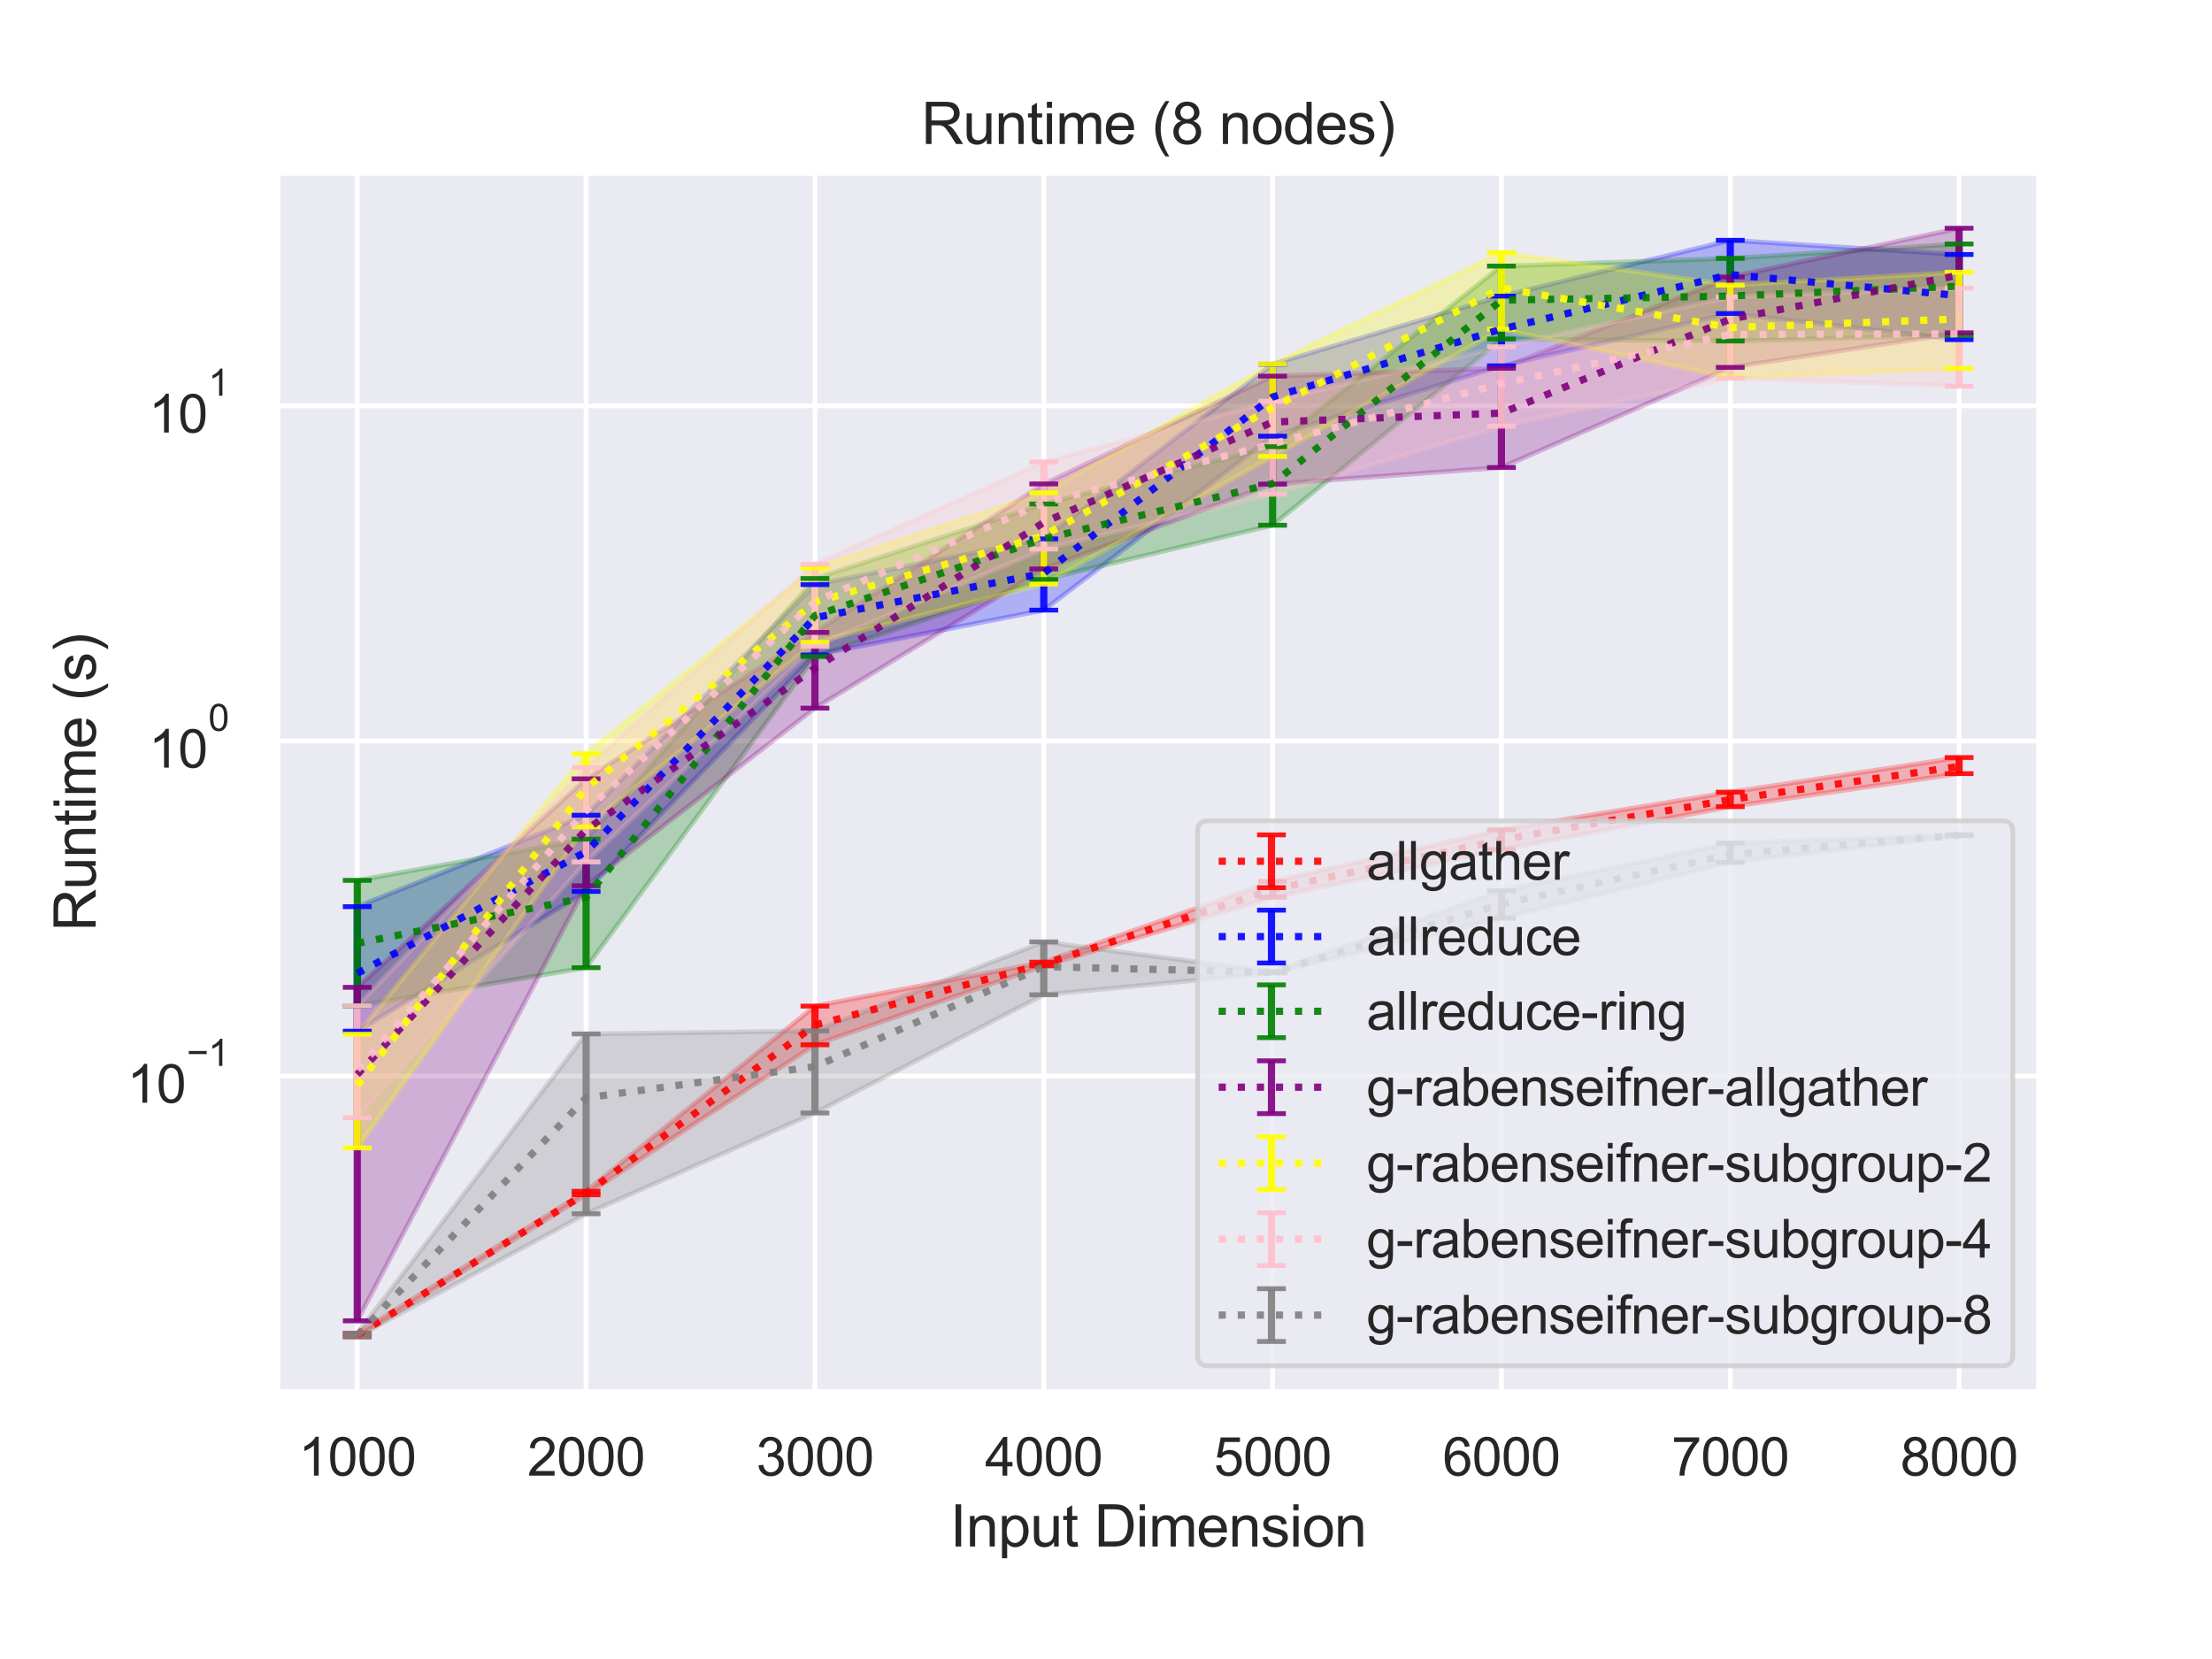 <?xml version="1.0" encoding="utf-8" standalone="no"?>
<!DOCTYPE svg PUBLIC "-//W3C//DTD SVG 1.1//EN"
  "http://www.w3.org/Graphics/SVG/1.1/DTD/svg11.dtd">
<svg height="345.6pt" version="1.1" viewBox="0 0 460.8 345.6" width="460.8pt" xmlns="http://www.w3.org/2000/svg" xmlns:xlink="http://www.w3.org/1999/xlink">
 <defs>
  <style type="text/css">*{stroke-linecap:butt;stroke-linejoin:round;}</style>
 </defs>
 <g id="figure_1">
  <g id="patch_1">
   <path d="M 0 345.6 
L 460.8 345.6 
L 460.8 0 
L 0 0 
z
" style="fill:#ffffff;"/>
  </g>
  <g id="axes_1">
   <g id="patch_2">
    <path d="M 57.74 290.02 
L 424.8 290.02 
L 424.8 36 
L 57.74 36 
z
" style="fill:#eaeaf2;"/>
   </g>
   <g id="matplotlib.axis_1">
    <g id="xtick_1">
     <g id="line2d_1">
      <path clip-path="url(#p3973f4fc62)" d="M 74.425 290.02 
L 74.425 36 
" style="fill:none;stroke:#ffffff;stroke-linecap:round;"/>
     </g>
     <g id="text_1">
      <!-- 1000 -->
      <g style="fill:#262626;" transform="translate(62.19 307.394)scale(0.11 -0.11)">
       <defs>
        <path d="M 2384 0 
L 1822 0 
L 1822 3584 
Q 1619 3391 1289 3197 
Q 959 3003 697 2906 
L 697 3450 
Q 1169 3672 1522 3987 
Q 1875 4303 2022 4600 
L 2384 4600 
L 2384 0 
z
" id="ArialMT-31" transform="scale(0.016)"/>
        <path d="M 266 2259 
Q 266 3072 433 3567 
Q 600 4063 929 4331 
Q 1259 4600 1759 4600 
Q 2128 4600 2406 4451 
Q 2684 4303 2865 4023 
Q 3047 3744 3150 3342 
Q 3253 2941 3253 2259 
Q 3253 1453 3087 958 
Q 2922 463 2592 192 
Q 2263 -78 1759 -78 
Q 1097 -78 719 397 
Q 266 969 266 2259 
z
M 844 2259 
Q 844 1131 1108 757 
Q 1372 384 1759 384 
Q 2147 384 2411 759 
Q 2675 1134 2675 2259 
Q 2675 3391 2411 3762 
Q 2147 4134 1753 4134 
Q 1366 4134 1134 3806 
Q 844 3388 844 2259 
z
" id="ArialMT-30" transform="scale(0.016)"/>
       </defs>
       <use xlink:href="#ArialMT-31"/>
       <use x="55.615" xlink:href="#ArialMT-30"/>
       <use x="111.23" xlink:href="#ArialMT-30"/>
       <use x="166.846" xlink:href="#ArialMT-30"/>
      </g>
     </g>
    </g>
    <g id="xtick_2">
     <g id="line2d_2">
      <path clip-path="url(#p3973f4fc62)" d="M 122.095 290.02 
L 122.095 36 
" style="fill:none;stroke:#ffffff;stroke-linecap:round;"/>
     </g>
     <g id="text_2">
      <!-- 2000 -->
      <g style="fill:#262626;" transform="translate(109.861 307.394)scale(0.11 -0.11)">
       <defs>
        <path d="M 3222 541 
L 3222 0 
L 194 0 
Q 188 203 259 391 
Q 375 700 629 1000 
Q 884 1300 1366 1694 
Q 2113 2306 2375 2664 
Q 2638 3022 2638 3341 
Q 2638 3675 2398 3904 
Q 2159 4134 1775 4134 
Q 1369 4134 1125 3890 
Q 881 3647 878 3216 
L 300 3275 
Q 359 3922 746 4261 
Q 1134 4600 1788 4600 
Q 2447 4600 2831 4234 
Q 3216 3869 3216 3328 
Q 3216 3053 3103 2787 
Q 2991 2522 2730 2228 
Q 2469 1934 1863 1422 
Q 1356 997 1212 845 
Q 1069 694 975 541 
L 3222 541 
z
" id="ArialMT-32" transform="scale(0.016)"/>
       </defs>
       <use xlink:href="#ArialMT-32"/>
       <use x="55.615" xlink:href="#ArialMT-30"/>
       <use x="111.23" xlink:href="#ArialMT-30"/>
       <use x="166.846" xlink:href="#ArialMT-30"/>
      </g>
     </g>
    </g>
    <g id="xtick_3">
     <g id="line2d_3">
      <path clip-path="url(#p3973f4fc62)" d="M 169.765 290.02 
L 169.765 36 
" style="fill:none;stroke:#ffffff;stroke-linecap:round;"/>
     </g>
     <g id="text_3">
      <!-- 3000 -->
      <g style="fill:#262626;" transform="translate(157.531 307.394)scale(0.11 -0.11)">
       <defs>
        <path d="M 269 1209 
L 831 1284 
Q 928 806 1161 595 
Q 1394 384 1728 384 
Q 2125 384 2398 659 
Q 2672 934 2672 1341 
Q 2672 1728 2419 1979 
Q 2166 2231 1775 2231 
Q 1616 2231 1378 2169 
L 1441 2663 
Q 1497 2656 1531 2656 
Q 1891 2656 2178 2843 
Q 2466 3031 2466 3422 
Q 2466 3731 2256 3934 
Q 2047 4138 1716 4138 
Q 1388 4138 1169 3931 
Q 950 3725 888 3313 
L 325 3413 
Q 428 3978 793 4289 
Q 1159 4600 1703 4600 
Q 2078 4600 2393 4439 
Q 2709 4278 2876 4000 
Q 3044 3722 3044 3409 
Q 3044 3113 2884 2869 
Q 2725 2625 2413 2481 
Q 2819 2388 3044 2092 
Q 3269 1797 3269 1353 
Q 3269 753 2831 336 
Q 2394 -81 1725 -81 
Q 1122 -81 723 278 
Q 325 638 269 1209 
z
" id="ArialMT-33" transform="scale(0.016)"/>
       </defs>
       <use xlink:href="#ArialMT-33"/>
       <use x="55.615" xlink:href="#ArialMT-30"/>
       <use x="111.23" xlink:href="#ArialMT-30"/>
       <use x="166.846" xlink:href="#ArialMT-30"/>
      </g>
     </g>
    </g>
    <g id="xtick_4">
     <g id="line2d_4">
      <path clip-path="url(#p3973f4fc62)" d="M 217.435 290.02 
L 217.435 36 
" style="fill:none;stroke:#ffffff;stroke-linecap:round;"/>
     </g>
     <g id="text_4">
      <!-- 4000 -->
      <g style="fill:#262626;" transform="translate(205.201 307.394)scale(0.11 -0.11)">
       <defs>
        <path d="M 2069 0 
L 2069 1097 
L 81 1097 
L 81 1613 
L 2172 4581 
L 2631 4581 
L 2631 1613 
L 3250 1613 
L 3250 1097 
L 2631 1097 
L 2631 0 
L 2069 0 
z
M 2069 1613 
L 2069 3678 
L 634 1613 
L 2069 1613 
z
" id="ArialMT-34" transform="scale(0.016)"/>
       </defs>
       <use xlink:href="#ArialMT-34"/>
       <use x="55.615" xlink:href="#ArialMT-30"/>
       <use x="111.23" xlink:href="#ArialMT-30"/>
       <use x="166.846" xlink:href="#ArialMT-30"/>
      </g>
     </g>
    </g>
    <g id="xtick_5">
     <g id="line2d_5">
      <path clip-path="url(#p3973f4fc62)" d="M 265.105 290.02 
L 265.105 36 
" style="fill:none;stroke:#ffffff;stroke-linecap:round;"/>
     </g>
     <g id="text_5">
      <!-- 5000 -->
      <g style="fill:#262626;" transform="translate(252.871 307.394)scale(0.11 -0.11)">
       <defs>
        <path d="M 266 1200 
L 856 1250 
Q 922 819 1161 601 
Q 1400 384 1738 384 
Q 2144 384 2425 690 
Q 2706 997 2706 1503 
Q 2706 1984 2436 2262 
Q 2166 2541 1728 2541 
Q 1456 2541 1237 2417 
Q 1019 2294 894 2097 
L 366 2166 
L 809 4519 
L 3088 4519 
L 3088 3981 
L 1259 3981 
L 1013 2750 
Q 1425 3038 1878 3038 
Q 2478 3038 2890 2622 
Q 3303 2206 3303 1553 
Q 3303 931 2941 478 
Q 2500 -78 1738 -78 
Q 1113 -78 717 272 
Q 322 622 266 1200 
z
" id="ArialMT-35" transform="scale(0.016)"/>
       </defs>
       <use xlink:href="#ArialMT-35"/>
       <use x="55.615" xlink:href="#ArialMT-30"/>
       <use x="111.23" xlink:href="#ArialMT-30"/>
       <use x="166.846" xlink:href="#ArialMT-30"/>
      </g>
     </g>
    </g>
    <g id="xtick_6">
     <g id="line2d_6">
      <path clip-path="url(#p3973f4fc62)" d="M 312.775 290.02 
L 312.775 36 
" style="fill:none;stroke:#ffffff;stroke-linecap:round;"/>
     </g>
     <g id="text_6">
      <!-- 6000 -->
      <g style="fill:#262626;" transform="translate(300.541 307.394)scale(0.11 -0.11)">
       <defs>
        <path d="M 3184 3459 
L 2625 3416 
Q 2550 3747 2413 3897 
Q 2184 4138 1850 4138 
Q 1581 4138 1378 3988 
Q 1113 3794 959 3422 
Q 806 3050 800 2363 
Q 1003 2672 1297 2822 
Q 1591 2972 1913 2972 
Q 2475 2972 2870 2558 
Q 3266 2144 3266 1488 
Q 3266 1056 3080 686 
Q 2894 316 2569 119 
Q 2244 -78 1831 -78 
Q 1128 -78 684 439 
Q 241 956 241 2144 
Q 241 3472 731 4075 
Q 1159 4600 1884 4600 
Q 2425 4600 2770 4297 
Q 3116 3994 3184 3459 
z
M 888 1484 
Q 888 1194 1011 928 
Q 1134 663 1356 523 
Q 1578 384 1822 384 
Q 2178 384 2434 671 
Q 2691 959 2691 1453 
Q 2691 1928 2437 2201 
Q 2184 2475 1800 2475 
Q 1419 2475 1153 2201 
Q 888 1928 888 1484 
z
" id="ArialMT-36" transform="scale(0.016)"/>
       </defs>
       <use xlink:href="#ArialMT-36"/>
       <use x="55.615" xlink:href="#ArialMT-30"/>
       <use x="111.23" xlink:href="#ArialMT-30"/>
       <use x="166.846" xlink:href="#ArialMT-30"/>
      </g>
     </g>
    </g>
    <g id="xtick_7">
     <g id="line2d_7">
      <path clip-path="url(#p3973f4fc62)" d="M 360.445 290.02 
L 360.445 36 
" style="fill:none;stroke:#ffffff;stroke-linecap:round;"/>
     </g>
     <g id="text_7">
      <!-- 7000 -->
      <g style="fill:#262626;" transform="translate(348.211 307.394)scale(0.11 -0.11)">
       <defs>
        <path d="M 303 3981 
L 303 4522 
L 3269 4522 
L 3269 4084 
Q 2831 3619 2401 2847 
Q 1972 2075 1738 1259 
Q 1569 684 1522 0 
L 944 0 
Q 953 541 1156 1306 
Q 1359 2072 1739 2783 
Q 2119 3494 2547 3981 
L 303 3981 
z
" id="ArialMT-37" transform="scale(0.016)"/>
       </defs>
       <use xlink:href="#ArialMT-37"/>
       <use x="55.615" xlink:href="#ArialMT-30"/>
       <use x="111.23" xlink:href="#ArialMT-30"/>
       <use x="166.846" xlink:href="#ArialMT-30"/>
      </g>
     </g>
    </g>
    <g id="xtick_8">
     <g id="line2d_8">
      <path clip-path="url(#p3973f4fc62)" d="M 408.115 290.02 
L 408.115 36 
" style="fill:none;stroke:#ffffff;stroke-linecap:round;"/>
     </g>
     <g id="text_8">
      <!-- 8000 -->
      <g style="fill:#262626;" transform="translate(395.881 307.394)scale(0.11 -0.11)">
       <defs>
        <path d="M 1131 2484 
Q 781 2613 612 2850 
Q 444 3088 444 3419 
Q 444 3919 803 4259 
Q 1163 4600 1759 4600 
Q 2359 4600 2725 4251 
Q 3091 3903 3091 3403 
Q 3091 3084 2923 2848 
Q 2756 2613 2416 2484 
Q 2838 2347 3058 2040 
Q 3278 1734 3278 1309 
Q 3278 722 2862 322 
Q 2447 -78 1769 -78 
Q 1091 -78 675 323 
Q 259 725 259 1325 
Q 259 1772 486 2073 
Q 713 2375 1131 2484 
z
M 1019 3438 
Q 1019 3113 1228 2906 
Q 1438 2700 1772 2700 
Q 2097 2700 2305 2904 
Q 2513 3109 2513 3406 
Q 2513 3716 2298 3927 
Q 2084 4138 1766 4138 
Q 1444 4138 1231 3931 
Q 1019 3725 1019 3438 
z
M 838 1322 
Q 838 1081 952 856 
Q 1066 631 1291 507 
Q 1516 384 1775 384 
Q 2178 384 2440 643 
Q 2703 903 2703 1303 
Q 2703 1709 2433 1975 
Q 2163 2241 1756 2241 
Q 1359 2241 1098 1978 
Q 838 1716 838 1322 
z
" id="ArialMT-38" transform="scale(0.016)"/>
       </defs>
       <use xlink:href="#ArialMT-38"/>
       <use x="55.615" xlink:href="#ArialMT-30"/>
       <use x="111.23" xlink:href="#ArialMT-30"/>
       <use x="166.846" xlink:href="#ArialMT-30"/>
      </g>
     </g>
    </g>
    <g id="text_9">
     <!-- Input Dimension -->
     <g style="fill:#262626;" transform="translate(197.916 322.169)scale(0.12 -0.12)">
      <defs>
       <path d="M 597 0 
L 597 4581 
L 1203 4581 
L 1203 0 
L 597 0 
z
" id="ArialMT-49" transform="scale(0.016)"/>
       <path d="M 422 0 
L 422 3319 
L 928 3319 
L 928 2847 
Q 1294 3394 1984 3394 
Q 2284 3394 2536 3286 
Q 2788 3178 2913 3003 
Q 3038 2828 3088 2588 
Q 3119 2431 3119 2041 
L 3119 0 
L 2556 0 
L 2556 2019 
Q 2556 2363 2490 2533 
Q 2425 2703 2258 2804 
Q 2091 2906 1866 2906 
Q 1506 2906 1245 2678 
Q 984 2450 984 1813 
L 984 0 
L 422 0 
z
" id="ArialMT-6e" transform="scale(0.016)"/>
       <path d="M 422 -1272 
L 422 3319 
L 934 3319 
L 934 2888 
Q 1116 3141 1344 3267 
Q 1572 3394 1897 3394 
Q 2322 3394 2647 3175 
Q 2972 2956 3137 2557 
Q 3303 2159 3303 1684 
Q 3303 1175 3120 767 
Q 2938 359 2589 142 
Q 2241 -75 1856 -75 
Q 1575 -75 1351 44 
Q 1128 163 984 344 
L 984 -1272 
L 422 -1272 
z
M 931 1641 
Q 931 1000 1190 694 
Q 1450 388 1819 388 
Q 2194 388 2461 705 
Q 2728 1022 2728 1688 
Q 2728 2322 2467 2637 
Q 2206 2953 1844 2953 
Q 1484 2953 1207 2617 
Q 931 2281 931 1641 
z
" id="ArialMT-70" transform="scale(0.016)"/>
       <path d="M 2597 0 
L 2597 488 
Q 2209 -75 1544 -75 
Q 1250 -75 995 37 
Q 741 150 617 320 
Q 494 491 444 738 
Q 409 903 409 1263 
L 409 3319 
L 972 3319 
L 972 1478 
Q 972 1038 1006 884 
Q 1059 663 1231 536 
Q 1403 409 1656 409 
Q 1909 409 2131 539 
Q 2353 669 2445 892 
Q 2538 1116 2538 1541 
L 2538 3319 
L 3100 3319 
L 3100 0 
L 2597 0 
z
" id="ArialMT-75" transform="scale(0.016)"/>
       <path d="M 1650 503 
L 1731 6 
Q 1494 -44 1306 -44 
Q 1000 -44 831 53 
Q 663 150 594 308 
Q 525 466 525 972 
L 525 2881 
L 113 2881 
L 113 3319 
L 525 3319 
L 525 4141 
L 1084 4478 
L 1084 3319 
L 1650 3319 
L 1650 2881 
L 1084 2881 
L 1084 941 
Q 1084 700 1114 631 
Q 1144 563 1211 522 
Q 1278 481 1403 481 
Q 1497 481 1650 503 
z
" id="ArialMT-74" transform="scale(0.016)"/>
       <path id="ArialMT-20" transform="scale(0.016)"/>
       <path d="M 494 0 
L 494 4581 
L 2072 4581 
Q 2606 4581 2888 4516 
Q 3281 4425 3559 4188 
Q 3922 3881 4101 3404 
Q 4281 2928 4281 2316 
Q 4281 1794 4159 1391 
Q 4038 988 3847 723 
Q 3656 459 3429 307 
Q 3203 156 2883 78 
Q 2563 0 2147 0 
L 494 0 
z
M 1100 541 
L 2078 541 
Q 2531 541 2789 625 
Q 3047 709 3200 863 
Q 3416 1078 3536 1442 
Q 3656 1806 3656 2325 
Q 3656 3044 3420 3430 
Q 3184 3816 2847 3947 
Q 2603 4041 2063 4041 
L 1100 4041 
L 1100 541 
z
" id="ArialMT-44" transform="scale(0.016)"/>
       <path d="M 425 3934 
L 425 4581 
L 988 4581 
L 988 3934 
L 425 3934 
z
M 425 0 
L 425 3319 
L 988 3319 
L 988 0 
L 425 0 
z
" id="ArialMT-69" transform="scale(0.016)"/>
       <path d="M 422 0 
L 422 3319 
L 925 3319 
L 925 2853 
Q 1081 3097 1340 3245 
Q 1600 3394 1931 3394 
Q 2300 3394 2536 3241 
Q 2772 3088 2869 2813 
Q 3263 3394 3894 3394 
Q 4388 3394 4653 3120 
Q 4919 2847 4919 2278 
L 4919 0 
L 4359 0 
L 4359 2091 
Q 4359 2428 4304 2576 
Q 4250 2725 4106 2815 
Q 3963 2906 3769 2906 
Q 3419 2906 3187 2673 
Q 2956 2441 2956 1928 
L 2956 0 
L 2394 0 
L 2394 2156 
Q 2394 2531 2256 2718 
Q 2119 2906 1806 2906 
Q 1569 2906 1367 2781 
Q 1166 2656 1075 2415 
Q 984 2175 984 1722 
L 984 0 
L 422 0 
z
" id="ArialMT-6d" transform="scale(0.016)"/>
       <path d="M 2694 1069 
L 3275 997 
Q 3138 488 2766 206 
Q 2394 -75 1816 -75 
Q 1088 -75 661 373 
Q 234 822 234 1631 
Q 234 2469 665 2931 
Q 1097 3394 1784 3394 
Q 2450 3394 2872 2941 
Q 3294 2488 3294 1666 
Q 3294 1616 3291 1516 
L 816 1516 
Q 847 969 1125 678 
Q 1403 388 1819 388 
Q 2128 388 2347 550 
Q 2566 713 2694 1069 
z
M 847 1978 
L 2700 1978 
Q 2663 2397 2488 2606 
Q 2219 2931 1791 2931 
Q 1403 2931 1139 2672 
Q 875 2413 847 1978 
z
" id="ArialMT-65" transform="scale(0.016)"/>
       <path d="M 197 991 
L 753 1078 
Q 800 744 1014 566 
Q 1228 388 1613 388 
Q 2000 388 2187 545 
Q 2375 703 2375 916 
Q 2375 1106 2209 1216 
Q 2094 1291 1634 1406 
Q 1016 1563 777 1677 
Q 538 1791 414 1992 
Q 291 2194 291 2438 
Q 291 2659 392 2848 
Q 494 3038 669 3163 
Q 800 3259 1026 3326 
Q 1253 3394 1513 3394 
Q 1903 3394 2198 3281 
Q 2494 3169 2634 2976 
Q 2775 2784 2828 2463 
L 2278 2388 
Q 2241 2644 2061 2787 
Q 1881 2931 1553 2931 
Q 1166 2931 1000 2803 
Q 834 2675 834 2503 
Q 834 2394 903 2306 
Q 972 2216 1119 2156 
Q 1203 2125 1616 2013 
Q 2213 1853 2448 1751 
Q 2684 1650 2818 1456 
Q 2953 1263 2953 975 
Q 2953 694 2789 445 
Q 2625 197 2315 61 
Q 2006 -75 1616 -75 
Q 969 -75 630 194 
Q 291 463 197 991 
z
" id="ArialMT-73" transform="scale(0.016)"/>
       <path d="M 213 1659 
Q 213 2581 725 3025 
Q 1153 3394 1769 3394 
Q 2453 3394 2887 2945 
Q 3322 2497 3322 1706 
Q 3322 1066 3130 698 
Q 2938 331 2570 128 
Q 2203 -75 1769 -75 
Q 1072 -75 642 372 
Q 213 819 213 1659 
z
M 791 1659 
Q 791 1022 1069 705 
Q 1347 388 1769 388 
Q 2188 388 2466 706 
Q 2744 1025 2744 1678 
Q 2744 2294 2464 2611 
Q 2184 2928 1769 2928 
Q 1347 2928 1069 2612 
Q 791 2297 791 1659 
z
" id="ArialMT-6f" transform="scale(0.016)"/>
      </defs>
      <use xlink:href="#ArialMT-49"/>
      <use x="27.783" xlink:href="#ArialMT-6e"/>
      <use x="83.398" xlink:href="#ArialMT-70"/>
      <use x="139.014" xlink:href="#ArialMT-75"/>
      <use x="194.629" xlink:href="#ArialMT-74"/>
      <use x="222.412" xlink:href="#ArialMT-20"/>
      <use x="250.195" xlink:href="#ArialMT-44"/>
      <use x="322.412" xlink:href="#ArialMT-69"/>
      <use x="344.629" xlink:href="#ArialMT-6d"/>
      <use x="427.93" xlink:href="#ArialMT-65"/>
      <use x="483.545" xlink:href="#ArialMT-6e"/>
      <use x="539.16" xlink:href="#ArialMT-73"/>
      <use x="589.16" xlink:href="#ArialMT-69"/>
      <use x="611.377" xlink:href="#ArialMT-6f"/>
      <use x="666.992" xlink:href="#ArialMT-6e"/>
     </g>
    </g>
   </g>
   <g id="matplotlib.axis_2">
    <g id="ytick_1">
     <g id="line2d_9">
      <path clip-path="url(#p3973f4fc62)" d="M 57.74 224.15 
L 424.8 224.15 
" style="fill:none;stroke:#ffffff;stroke-linecap:round;"/>
     </g>
     <g id="text_10">
      <!-- $\mathdefault{10^{-1}}$ -->
      <g style="fill:#262626;" transform="translate(26.46 229.821)scale(0.11 -0.11)">
       <defs>
        <path d="M 3381 1997 
L 356 1997 
L 356 2522 
L 3381 2522 
L 3381 1997 
z
" id="ArialMT-2212" transform="scale(0.016)"/>
       </defs>
       <use transform="translate(0 0.994)" xlink:href="#ArialMT-31"/>
       <use transform="translate(55.615 0.994)" xlink:href="#ArialMT-30"/>
       <use transform="translate(112.973 70.688)scale(0.7)" xlink:href="#ArialMT-2212"/>
       <use transform="translate(153.852 70.688)scale(0.7)" xlink:href="#ArialMT-31"/>
      </g>
     </g>
    </g>
    <g id="ytick_2">
     <g id="line2d_10">
      <path clip-path="url(#p3973f4fc62)" d="M 57.74 154.348 
L 424.8 154.348 
" style="fill:none;stroke:#ffffff;stroke-linecap:round;"/>
     </g>
     <g id="text_11">
      <!-- $\mathdefault{10^{0}}$ -->
      <g style="fill:#262626;" transform="translate(30.97 160.02)scale(0.11 -0.11)">
       <use transform="translate(0 0.994)" xlink:href="#ArialMT-31"/>
       <use transform="translate(55.615 0.994)" xlink:href="#ArialMT-30"/>
       <use transform="translate(112.973 70.688)scale(0.7)" xlink:href="#ArialMT-30"/>
      </g>
     </g>
    </g>
    <g id="ytick_3">
     <g id="line2d_11">
      <path clip-path="url(#p3973f4fc62)" d="M 57.74 84.546 
L 424.8 84.546 
" style="fill:none;stroke:#ffffff;stroke-linecap:round;"/>
     </g>
     <g id="text_12">
      <!-- $\mathdefault{10^{1}}$ -->
      <g style="fill:#262626;" transform="translate(30.97 90.218)scale(0.11 -0.11)">
       <use transform="translate(0 0.994)" xlink:href="#ArialMT-31"/>
       <use transform="translate(55.615 0.994)" xlink:href="#ArialMT-30"/>
       <use transform="translate(112.973 70.688)scale(0.7)" xlink:href="#ArialMT-31"/>
      </g>
     </g>
    </g>
    <g id="ytick_4"/>
    <g id="ytick_5"/>
    <g id="ytick_6"/>
    <g id="ytick_7"/>
    <g id="ytick_8"/>
    <g id="ytick_9"/>
    <g id="ytick_10"/>
    <g id="ytick_11"/>
    <g id="ytick_12"/>
    <g id="ytick_13"/>
    <g id="ytick_14"/>
    <g id="ytick_15"/>
    <g id="ytick_16"/>
    <g id="ytick_17"/>
    <g id="ytick_18"/>
    <g id="ytick_19"/>
    <g id="ytick_20"/>
    <g id="ytick_21"/>
    <g id="ytick_22"/>
    <g id="ytick_23"/>
    <g id="ytick_24"/>
    <g id="ytick_25"/>
    <g id="ytick_26"/>
    <g id="ytick_27"/>
    <g id="ytick_28"/>
    <g id="ytick_29"/>
    <g id="ytick_30"/>
    <g id="text_13">
     <!-- Runtime (s) -->
     <g style="fill:#262626;" transform="translate(19.934 194.013)rotate(-90)scale(0.12 -0.12)">
      <defs>
       <path d="M 503 0 
L 503 4581 
L 2534 4581 
Q 3147 4581 3465 4457 
Q 3784 4334 3975 4021 
Q 4166 3709 4166 3331 
Q 4166 2844 3850 2509 
Q 3534 2175 2875 2084 
Q 3116 1969 3241 1856 
Q 3506 1613 3744 1247 
L 4541 0 
L 3778 0 
L 3172 953 
Q 2906 1366 2734 1584 
Q 2563 1803 2427 1890 
Q 2291 1978 2150 2013 
Q 2047 2034 1813 2034 
L 1109 2034 
L 1109 0 
L 503 0 
z
M 1109 2559 
L 2413 2559 
Q 2828 2559 3062 2645 
Q 3297 2731 3419 2920 
Q 3541 3109 3541 3331 
Q 3541 3656 3305 3865 
Q 3069 4075 2559 4075 
L 1109 4075 
L 1109 2559 
z
" id="ArialMT-52" transform="scale(0.016)"/>
       <path d="M 1497 -1347 
Q 1031 -759 709 28 
Q 388 816 388 1659 
Q 388 2403 628 3084 
Q 909 3875 1497 4659 
L 1900 4659 
Q 1522 4009 1400 3731 
Q 1209 3300 1100 2831 
Q 966 2247 966 1656 
Q 966 153 1900 -1347 
L 1497 -1347 
z
" id="ArialMT-28" transform="scale(0.016)"/>
       <path d="M 791 -1347 
L 388 -1347 
Q 1322 153 1322 1656 
Q 1322 2244 1188 2822 
Q 1081 3291 891 3722 
Q 769 4003 388 4659 
L 791 4659 
Q 1378 3875 1659 3084 
Q 1900 2403 1900 1659 
Q 1900 816 1576 28 
Q 1253 -759 791 -1347 
z
" id="ArialMT-29" transform="scale(0.016)"/>
      </defs>
      <use xlink:href="#ArialMT-52"/>
      <use x="72.217" xlink:href="#ArialMT-75"/>
      <use x="127.832" xlink:href="#ArialMT-6e"/>
      <use x="183.447" xlink:href="#ArialMT-74"/>
      <use x="211.23" xlink:href="#ArialMT-69"/>
      <use x="233.447" xlink:href="#ArialMT-6d"/>
      <use x="316.748" xlink:href="#ArialMT-65"/>
      <use x="372.363" xlink:href="#ArialMT-20"/>
      <use x="400.146" xlink:href="#ArialMT-28"/>
      <use x="433.447" xlink:href="#ArialMT-73"/>
      <use x="483.447" xlink:href="#ArialMT-29"/>
     </g>
    </g>
   </g>
   <g id="PolyCollection_1">
    <defs>
     <path d="M 74.425 -67.831 
L 74.425 -67.126 
L 122.095 -96.698 
L 169.765 -127.957 
L 217.435 -144.394 
L 265.105 -158.696 
L 312.775 -168.625 
L 360.445 -177.556 
L 408.115 -184.433 
L 408.115 -187.788 
L 408.115 -187.788 
L 360.445 -180.578 
L 312.775 -172.749 
L 265.105 -161.988 
L 217.435 -145.164 
L 169.765 -136.011 
L 122.095 -97.439 
L 74.425 -67.831 
z
" id="mf41d52a523" style="stroke:#ff0000;stroke-opacity:0.25;"/>
    </defs>
    <g clip-path="url(#p3973f4fc62)">
     <use style="fill:#ff0000;fill-opacity:0.25;stroke:#ff0000;stroke-opacity:0.25;" x="0" xlink:href="#mf41d52a523" y="345.6"/>
    </g>
   </g>
   <g id="PolyCollection_2">
    <defs>
     <path d="M 74.425 -156.72 
L 74.425 -130.779 
L 122.095 -159.902 
L 169.765 -209.164 
L 217.435 -218.496 
L 265.105 -254.741 
L 312.775 -269.389 
L 360.445 -280.295 
L 408.115 -274.841 
L 408.115 -292.581 
L 408.115 -292.581 
L 360.445 -295.544 
L 312.775 -283.908 
L 265.105 -269.728 
L 217.435 -233.339 
L 169.765 -223.804 
L 122.095 -175.773 
L 74.425 -156.72 
z
" id="m8f461ec756" style="stroke:#0000ff;stroke-opacity:0.25;"/>
    </defs>
    <g clip-path="url(#p3973f4fc62)">
     <use style="fill:#0000ff;fill-opacity:0.25;stroke:#0000ff;stroke-opacity:0.25;" x="0" xlink:href="#m8f461ec756" y="345.6"/>
    </g>
   </g>
   <g id="PolyCollection_3">
    <defs>
     <path d="M 74.425 -162.201 
L 74.425 -136.04 
L 122.095 -144.02 
L 169.765 -208.828 
L 217.435 -224.877 
L 265.105 -236.187 
L 312.775 -274.977 
L 360.445 -274.562 
L 408.115 -275.763 
L 408.115 -294.779 
L 408.115 -294.779 
L 360.445 -291.777 
L 312.775 -290.167 
L 265.105 -252.549 
L 217.435 -240.609 
L 169.765 -225.084 
L 122.095 -170.789 
L 74.425 -162.201 
z
" id="m6939bf88cf" style="stroke:#008000;stroke-opacity:0.25;"/>
    </defs>
    <g clip-path="url(#p3973f4fc62)">
     <use style="fill:#008000;fill-opacity:0.25;stroke:#008000;stroke-opacity:0.25;" x="0" xlink:href="#m6939bf88cf" y="345.6"/>
    </g>
   </g>
   <g id="PolyCollection_4">
    <defs>
     <path d="M 74.425 -139.923 
L 74.425 -70.449 
L 122.095 -161.073 
L 169.765 -198.082 
L 217.435 -227.084 
L 265.105 -244.753 
L 312.775 -248.212 
L 360.445 -269.067 
L 408.115 -276.279 
L 408.115 -298.054 
L 408.115 -298.054 
L 360.445 -287.9 
L 312.775 -268.878 
L 265.105 -267.245 
L 217.435 -244.79 
L 169.765 -213.848 
L 122.095 -183.356 
L 74.425 -139.923 
z
" id="m9bdd25525d" style="stroke:#800080;stroke-opacity:0.25;"/>
    </defs>
    <g clip-path="url(#p3973f4fc62)">
     <use style="fill:#800080;fill-opacity:0.25;stroke:#800080;stroke-opacity:0.25;" x="0" xlink:href="#m9bdd25525d" y="345.6"/>
    </g>
   </g>
   <g id="PolyCollection_5">
    <defs>
     <path d="M 74.425 -130.156 
L 74.425 -106.471 
L 122.095 -173.351 
L 169.765 -211.791 
L 217.435 -223.917 
L 265.105 -250.506 
L 312.775 -277.016 
L 360.445 -266.897 
L 408.115 -268.843 
L 408.115 -288.9 
L 408.115 -288.9 
L 360.445 -286.208 
L 312.775 -292.99 
L 265.105 -269.785 
L 217.435 -242.932 
L 169.765 -227.256 
L 122.095 -188.57 
L 74.425 -130.156 
z
" id="m667dfa7238" style="stroke:#ffff00;stroke-opacity:0.25;"/>
    </defs>
    <g clip-path="url(#p3973f4fc62)">
     <use style="fill:#ffff00;fill-opacity:0.25;stroke:#ffff00;stroke-opacity:0.25;" x="0" xlink:href="#m667dfa7238" y="345.6"/>
    </g>
   </g>
   <g id="PolyCollection_6">
    <defs>
     <path d="M 74.425 -136.071 
L 74.425 -112.735 
L 122.095 -166.049 
L 169.765 -210.959 
L 217.435 -231.22 
L 265.105 -242.634 
L 312.775 -256.818 
L 360.445 -266.828 
L 408.115 -265.152 
L 408.115 -285.575 
L 408.115 -285.575 
L 360.445 -283.721 
L 312.775 -273.368 
L 265.105 -262.029 
L 217.435 -249.376 
L 169.765 -228.047 
L 122.095 -185.69 
L 74.425 -136.071 
z
" id="m79e5c2fa5f" style="stroke:#ffc0cb;stroke-opacity:0.25;"/>
    </defs>
    <g clip-path="url(#p3973f4fc62)">
     <use style="fill:#ffc0cb;fill-opacity:0.25;stroke:#ffc0cb;stroke-opacity:0.25;" x="0" xlink:href="#m79e5c2fa5f" y="345.6"/>
    </g>
   </g>
   <g id="PolyCollection_7">
    <defs>
     <path d="M 74.425 -67.812 
L 74.425 -67.14 
L 122.095 -92.749 
L 169.765 -113.749 
L 217.435 -138.374 
L 265.105 -142.926 
L 312.775 -154.33 
L 360.445 -165.957 
L 408.115 -171.498 
L 408.115 -171.722 
L 408.115 -171.722 
L 360.445 -169.954 
L 312.775 -160.031 
L 265.105 -143.155 
L 217.435 -149.389 
L 169.765 -130.842 
L 122.095 -130.21 
L 74.425 -67.812 
z
" id="ma7eabeeae8" style="stroke:#808080;stroke-opacity:0.25;"/>
    </defs>
    <g clip-path="url(#p3973f4fc62)">
     <use style="fill:#808080;fill-opacity:0.25;stroke:#808080;stroke-opacity:0.25;" x="0" xlink:href="#ma7eabeeae8" y="345.6"/>
    </g>
   </g>
   <g id="LineCollection_1">
    <path clip-path="url(#p3973f4fc62)" d="M 74.425 278.474 
L 74.425 277.769 
" style="fill:none;stroke:#ff0000;stroke-opacity:0.9;stroke-width:1.5;"/>
    <path clip-path="url(#p3973f4fc62)" d="M 122.095 248.902 
L 122.095 248.161 
" style="fill:none;stroke:#ff0000;stroke-opacity:0.9;stroke-width:1.5;"/>
    <path clip-path="url(#p3973f4fc62)" d="M 169.765 217.643 
L 169.765 209.589 
" style="fill:none;stroke:#ff0000;stroke-opacity:0.9;stroke-width:1.5;"/>
    <path clip-path="url(#p3973f4fc62)" d="M 217.435 201.206 
L 217.435 200.436 
" style="fill:none;stroke:#ff0000;stroke-opacity:0.9;stroke-width:1.5;"/>
    <path clip-path="url(#p3973f4fc62)" d="M 265.105 186.904 
L 265.105 183.612 
" style="fill:none;stroke:#ff0000;stroke-opacity:0.9;stroke-width:1.5;"/>
    <path clip-path="url(#p3973f4fc62)" d="M 312.775 176.975 
L 312.775 172.851 
" style="fill:none;stroke:#ff0000;stroke-opacity:0.9;stroke-width:1.5;"/>
    <path clip-path="url(#p3973f4fc62)" d="M 360.445 168.044 
L 360.445 165.022 
" style="fill:none;stroke:#ff0000;stroke-opacity:0.9;stroke-width:1.5;"/>
    <path clip-path="url(#p3973f4fc62)" d="M 408.115 161.167 
L 408.115 157.812 
" style="fill:none;stroke:#ff0000;stroke-opacity:0.9;stroke-width:1.5;"/>
   </g>
   <g id="LineCollection_2">
    <path clip-path="url(#p3973f4fc62)" d="M 74.425 214.821 
L 74.425 188.88 
" style="fill:none;stroke:#0000ff;stroke-opacity:0.9;stroke-width:1.5;"/>
    <path clip-path="url(#p3973f4fc62)" d="M 122.095 185.698 
L 122.095 169.827 
" style="fill:none;stroke:#0000ff;stroke-opacity:0.9;stroke-width:1.5;"/>
    <path clip-path="url(#p3973f4fc62)" d="M 169.765 136.436 
L 169.765 121.796 
" style="fill:none;stroke:#0000ff;stroke-opacity:0.9;stroke-width:1.5;"/>
    <path clip-path="url(#p3973f4fc62)" d="M 217.435 127.104 
L 217.435 112.261 
" style="fill:none;stroke:#0000ff;stroke-opacity:0.9;stroke-width:1.5;"/>
    <path clip-path="url(#p3973f4fc62)" d="M 265.105 90.859 
L 265.105 75.872 
" style="fill:none;stroke:#0000ff;stroke-opacity:0.9;stroke-width:1.5;"/>
    <path clip-path="url(#p3973f4fc62)" d="M 312.775 76.211 
L 312.775 61.692 
" style="fill:none;stroke:#0000ff;stroke-opacity:0.9;stroke-width:1.5;"/>
    <path clip-path="url(#p3973f4fc62)" d="M 360.445 65.305 
L 360.445 50.056 
" style="fill:none;stroke:#0000ff;stroke-opacity:0.9;stroke-width:1.5;"/>
    <path clip-path="url(#p3973f4fc62)" d="M 408.115 70.759 
L 408.115 53.019 
" style="fill:none;stroke:#0000ff;stroke-opacity:0.9;stroke-width:1.5;"/>
   </g>
   <g id="LineCollection_3">
    <path clip-path="url(#p3973f4fc62)" d="M 74.425 209.56 
L 74.425 183.399 
" style="fill:none;stroke:#008000;stroke-opacity:0.9;stroke-width:1.5;"/>
    <path clip-path="url(#p3973f4fc62)" d="M 122.095 201.58 
L 122.095 174.811 
" style="fill:none;stroke:#008000;stroke-opacity:0.9;stroke-width:1.5;"/>
    <path clip-path="url(#p3973f4fc62)" d="M 169.765 136.772 
L 169.765 120.516 
" style="fill:none;stroke:#008000;stroke-opacity:0.9;stroke-width:1.5;"/>
    <path clip-path="url(#p3973f4fc62)" d="M 217.435 120.723 
L 217.435 104.991 
" style="fill:none;stroke:#008000;stroke-opacity:0.9;stroke-width:1.5;"/>
    <path clip-path="url(#p3973f4fc62)" d="M 265.105 109.413 
L 265.105 93.051 
" style="fill:none;stroke:#008000;stroke-opacity:0.9;stroke-width:1.5;"/>
    <path clip-path="url(#p3973f4fc62)" d="M 312.775 70.623 
L 312.775 55.433 
" style="fill:none;stroke:#008000;stroke-opacity:0.9;stroke-width:1.5;"/>
    <path clip-path="url(#p3973f4fc62)" d="M 360.445 71.038 
L 360.445 53.823 
" style="fill:none;stroke:#008000;stroke-opacity:0.9;stroke-width:1.5;"/>
    <path clip-path="url(#p3973f4fc62)" d="M 408.115 69.837 
L 408.115 50.821 
" style="fill:none;stroke:#008000;stroke-opacity:0.9;stroke-width:1.5;"/>
   </g>
   <g id="LineCollection_4">
    <path clip-path="url(#p3973f4fc62)" d="M 74.425 275.151 
L 74.425 205.677 
" style="fill:none;stroke:#800080;stroke-opacity:0.9;stroke-width:1.5;"/>
    <path clip-path="url(#p3973f4fc62)" d="M 122.095 184.527 
L 122.095 162.244 
" style="fill:none;stroke:#800080;stroke-opacity:0.9;stroke-width:1.5;"/>
    <path clip-path="url(#p3973f4fc62)" d="M 169.765 147.518 
L 169.765 131.752 
" style="fill:none;stroke:#800080;stroke-opacity:0.9;stroke-width:1.5;"/>
    <path clip-path="url(#p3973f4fc62)" d="M 217.435 118.516 
L 217.435 100.81 
" style="fill:none;stroke:#800080;stroke-opacity:0.9;stroke-width:1.5;"/>
    <path clip-path="url(#p3973f4fc62)" d="M 265.105 100.847 
L 265.105 78.355 
" style="fill:none;stroke:#800080;stroke-opacity:0.9;stroke-width:1.5;"/>
    <path clip-path="url(#p3973f4fc62)" d="M 312.775 97.388 
L 312.775 76.722 
" style="fill:none;stroke:#800080;stroke-opacity:0.9;stroke-width:1.5;"/>
    <path clip-path="url(#p3973f4fc62)" d="M 360.445 76.533 
L 360.445 57.7 
" style="fill:none;stroke:#800080;stroke-opacity:0.9;stroke-width:1.5;"/>
    <path clip-path="url(#p3973f4fc62)" d="M 408.115 69.321 
L 408.115 47.546 
" style="fill:none;stroke:#800080;stroke-opacity:0.9;stroke-width:1.5;"/>
   </g>
   <g id="LineCollection_5">
    <path clip-path="url(#p3973f4fc62)" d="M 74.425 239.129 
L 74.425 215.444 
" style="fill:none;stroke:#ffff00;stroke-opacity:0.9;stroke-width:1.5;"/>
    <path clip-path="url(#p3973f4fc62)" d="M 122.095 172.249 
L 122.095 157.03 
" style="fill:none;stroke:#ffff00;stroke-opacity:0.9;stroke-width:1.5;"/>
    <path clip-path="url(#p3973f4fc62)" d="M 169.765 133.809 
L 169.765 118.344 
" style="fill:none;stroke:#ffff00;stroke-opacity:0.9;stroke-width:1.5;"/>
    <path clip-path="url(#p3973f4fc62)" d="M 217.435 121.683 
L 217.435 102.668 
" style="fill:none;stroke:#ffff00;stroke-opacity:0.9;stroke-width:1.5;"/>
    <path clip-path="url(#p3973f4fc62)" d="M 265.105 95.094 
L 265.105 75.815 
" style="fill:none;stroke:#ffff00;stroke-opacity:0.9;stroke-width:1.5;"/>
    <path clip-path="url(#p3973f4fc62)" d="M 312.775 68.584 
L 312.775 52.61 
" style="fill:none;stroke:#ffff00;stroke-opacity:0.9;stroke-width:1.5;"/>
    <path clip-path="url(#p3973f4fc62)" d="M 360.445 78.703 
L 360.445 59.392 
" style="fill:none;stroke:#ffff00;stroke-opacity:0.9;stroke-width:1.5;"/>
    <path clip-path="url(#p3973f4fc62)" d="M 408.115 76.757 
L 408.115 56.7 
" style="fill:none;stroke:#ffff00;stroke-opacity:0.9;stroke-width:1.5;"/>
   </g>
   <g id="LineCollection_6">
    <path clip-path="url(#p3973f4fc62)" d="M 74.425 232.865 
L 74.425 209.529 
" style="fill:none;stroke:#ffc0cb;stroke-opacity:0.9;stroke-width:1.5;"/>
    <path clip-path="url(#p3973f4fc62)" d="M 122.095 179.551 
L 122.095 159.91 
" style="fill:none;stroke:#ffc0cb;stroke-opacity:0.9;stroke-width:1.5;"/>
    <path clip-path="url(#p3973f4fc62)" d="M 169.765 134.641 
L 169.765 117.553 
" style="fill:none;stroke:#ffc0cb;stroke-opacity:0.9;stroke-width:1.5;"/>
    <path clip-path="url(#p3973f4fc62)" d="M 217.435 114.38 
L 217.435 96.224 
" style="fill:none;stroke:#ffc0cb;stroke-opacity:0.9;stroke-width:1.5;"/>
    <path clip-path="url(#p3973f4fc62)" d="M 265.105 102.966 
L 265.105 83.571 
" style="fill:none;stroke:#ffc0cb;stroke-opacity:0.9;stroke-width:1.5;"/>
    <path clip-path="url(#p3973f4fc62)" d="M 312.775 88.782 
L 312.775 72.232 
" style="fill:none;stroke:#ffc0cb;stroke-opacity:0.9;stroke-width:1.5;"/>
    <path clip-path="url(#p3973f4fc62)" d="M 360.445 78.772 
L 360.445 61.879 
" style="fill:none;stroke:#ffc0cb;stroke-opacity:0.9;stroke-width:1.5;"/>
    <path clip-path="url(#p3973f4fc62)" d="M 408.115 80.448 
L 408.115 60.025 
" style="fill:none;stroke:#ffc0cb;stroke-opacity:0.9;stroke-width:1.5;"/>
   </g>
   <g id="LineCollection_7">
    <path clip-path="url(#p3973f4fc62)" d="M 74.425 278.46 
L 74.425 277.788 
" style="fill:none;stroke:#808080;stroke-opacity:0.9;stroke-width:1.5;"/>
    <path clip-path="url(#p3973f4fc62)" d="M 122.095 252.851 
L 122.095 215.39 
" style="fill:none;stroke:#808080;stroke-opacity:0.9;stroke-width:1.5;"/>
    <path clip-path="url(#p3973f4fc62)" d="M 169.765 231.851 
L 169.765 214.758 
" style="fill:none;stroke:#808080;stroke-opacity:0.9;stroke-width:1.5;"/>
    <path clip-path="url(#p3973f4fc62)" d="M 217.435 207.226 
L 217.435 196.211 
" style="fill:none;stroke:#808080;stroke-opacity:0.9;stroke-width:1.5;"/>
    <path clip-path="url(#p3973f4fc62)" d="M 265.105 202.674 
L 265.105 202.445 
" style="fill:none;stroke:#808080;stroke-opacity:0.9;stroke-width:1.5;"/>
    <path clip-path="url(#p3973f4fc62)" d="M 312.775 191.27 
L 312.775 185.569 
" style="fill:none;stroke:#808080;stroke-opacity:0.9;stroke-width:1.5;"/>
    <path clip-path="url(#p3973f4fc62)" d="M 360.445 179.643 
L 360.445 175.646 
" style="fill:none;stroke:#808080;stroke-opacity:0.9;stroke-width:1.5;"/>
    <path clip-path="url(#p3973f4fc62)" d="M 408.115 174.102 
L 408.115 173.878 
" style="fill:none;stroke:#808080;stroke-opacity:0.9;stroke-width:1.5;"/>
   </g>
   <g id="line2d_12">
    <defs>
     <path d="M 3 0 
L -3 -0 
" id="m7d66870c19" style="stroke:#ff0000;stroke-opacity:0.9;"/>
    </defs>
    <g clip-path="url(#p3973f4fc62)">
     <use style="fill:#ff0000;fill-opacity:0.9;stroke:#ff0000;stroke-opacity:0.9;" x="74.425" xlink:href="#m7d66870c19" y="278.474"/>
     <use style="fill:#ff0000;fill-opacity:0.9;stroke:#ff0000;stroke-opacity:0.9;" x="122.095" xlink:href="#m7d66870c19" y="248.902"/>
     <use style="fill:#ff0000;fill-opacity:0.9;stroke:#ff0000;stroke-opacity:0.9;" x="169.765" xlink:href="#m7d66870c19" y="217.643"/>
     <use style="fill:#ff0000;fill-opacity:0.9;stroke:#ff0000;stroke-opacity:0.9;" x="217.435" xlink:href="#m7d66870c19" y="201.206"/>
     <use style="fill:#ff0000;fill-opacity:0.9;stroke:#ff0000;stroke-opacity:0.9;" x="265.105" xlink:href="#m7d66870c19" y="186.904"/>
     <use style="fill:#ff0000;fill-opacity:0.9;stroke:#ff0000;stroke-opacity:0.9;" x="312.775" xlink:href="#m7d66870c19" y="176.975"/>
     <use style="fill:#ff0000;fill-opacity:0.9;stroke:#ff0000;stroke-opacity:0.9;" x="360.445" xlink:href="#m7d66870c19" y="168.044"/>
     <use style="fill:#ff0000;fill-opacity:0.9;stroke:#ff0000;stroke-opacity:0.9;" x="408.115" xlink:href="#m7d66870c19" y="161.167"/>
    </g>
   </g>
   <g id="line2d_13">
    <g clip-path="url(#p3973f4fc62)">
     <use style="fill:#ff0000;fill-opacity:0.9;stroke:#ff0000;stroke-opacity:0.9;" x="74.425" xlink:href="#m7d66870c19" y="277.769"/>
     <use style="fill:#ff0000;fill-opacity:0.9;stroke:#ff0000;stroke-opacity:0.9;" x="122.095" xlink:href="#m7d66870c19" y="248.161"/>
     <use style="fill:#ff0000;fill-opacity:0.9;stroke:#ff0000;stroke-opacity:0.9;" x="169.765" xlink:href="#m7d66870c19" y="209.589"/>
     <use style="fill:#ff0000;fill-opacity:0.9;stroke:#ff0000;stroke-opacity:0.9;" x="217.435" xlink:href="#m7d66870c19" y="200.436"/>
     <use style="fill:#ff0000;fill-opacity:0.9;stroke:#ff0000;stroke-opacity:0.9;" x="265.105" xlink:href="#m7d66870c19" y="183.612"/>
     <use style="fill:#ff0000;fill-opacity:0.9;stroke:#ff0000;stroke-opacity:0.9;" x="312.775" xlink:href="#m7d66870c19" y="172.851"/>
     <use style="fill:#ff0000;fill-opacity:0.9;stroke:#ff0000;stroke-opacity:0.9;" x="360.445" xlink:href="#m7d66870c19" y="165.022"/>
     <use style="fill:#ff0000;fill-opacity:0.9;stroke:#ff0000;stroke-opacity:0.9;" x="408.115" xlink:href="#m7d66870c19" y="157.812"/>
    </g>
   </g>
   <g id="line2d_14">
    <defs>
     <path d="M 3 0 
L -3 -0 
" id="m6e36b69ab5" style="stroke:#0000ff;stroke-opacity:0.9;"/>
    </defs>
    <g clip-path="url(#p3973f4fc62)">
     <use style="fill:#0000ff;fill-opacity:0.9;stroke:#0000ff;stroke-opacity:0.9;" x="74.425" xlink:href="#m6e36b69ab5" y="214.821"/>
     <use style="fill:#0000ff;fill-opacity:0.9;stroke:#0000ff;stroke-opacity:0.9;" x="122.095" xlink:href="#m6e36b69ab5" y="185.698"/>
     <use style="fill:#0000ff;fill-opacity:0.9;stroke:#0000ff;stroke-opacity:0.9;" x="169.765" xlink:href="#m6e36b69ab5" y="136.436"/>
     <use style="fill:#0000ff;fill-opacity:0.9;stroke:#0000ff;stroke-opacity:0.9;" x="217.435" xlink:href="#m6e36b69ab5" y="127.104"/>
     <use style="fill:#0000ff;fill-opacity:0.9;stroke:#0000ff;stroke-opacity:0.9;" x="265.105" xlink:href="#m6e36b69ab5" y="90.859"/>
     <use style="fill:#0000ff;fill-opacity:0.9;stroke:#0000ff;stroke-opacity:0.9;" x="312.775" xlink:href="#m6e36b69ab5" y="76.211"/>
     <use style="fill:#0000ff;fill-opacity:0.9;stroke:#0000ff;stroke-opacity:0.9;" x="360.445" xlink:href="#m6e36b69ab5" y="65.305"/>
     <use style="fill:#0000ff;fill-opacity:0.9;stroke:#0000ff;stroke-opacity:0.9;" x="408.115" xlink:href="#m6e36b69ab5" y="70.759"/>
    </g>
   </g>
   <g id="line2d_15">
    <g clip-path="url(#p3973f4fc62)">
     <use style="fill:#0000ff;fill-opacity:0.9;stroke:#0000ff;stroke-opacity:0.9;" x="74.425" xlink:href="#m6e36b69ab5" y="188.88"/>
     <use style="fill:#0000ff;fill-opacity:0.9;stroke:#0000ff;stroke-opacity:0.9;" x="122.095" xlink:href="#m6e36b69ab5" y="169.827"/>
     <use style="fill:#0000ff;fill-opacity:0.9;stroke:#0000ff;stroke-opacity:0.9;" x="169.765" xlink:href="#m6e36b69ab5" y="121.796"/>
     <use style="fill:#0000ff;fill-opacity:0.9;stroke:#0000ff;stroke-opacity:0.9;" x="217.435" xlink:href="#m6e36b69ab5" y="112.261"/>
     <use style="fill:#0000ff;fill-opacity:0.9;stroke:#0000ff;stroke-opacity:0.9;" x="265.105" xlink:href="#m6e36b69ab5" y="75.872"/>
     <use style="fill:#0000ff;fill-opacity:0.9;stroke:#0000ff;stroke-opacity:0.9;" x="312.775" xlink:href="#m6e36b69ab5" y="61.692"/>
     <use style="fill:#0000ff;fill-opacity:0.9;stroke:#0000ff;stroke-opacity:0.9;" x="360.445" xlink:href="#m6e36b69ab5" y="50.056"/>
     <use style="fill:#0000ff;fill-opacity:0.9;stroke:#0000ff;stroke-opacity:0.9;" x="408.115" xlink:href="#m6e36b69ab5" y="53.019"/>
    </g>
   </g>
   <g id="line2d_16">
    <defs>
     <path d="M 3 0 
L -3 -0 
" id="m452f9b3ca1" style="stroke:#008000;stroke-opacity:0.9;"/>
    </defs>
    <g clip-path="url(#p3973f4fc62)">
     <use style="fill:#008000;fill-opacity:0.9;stroke:#008000;stroke-opacity:0.9;" x="74.425" xlink:href="#m452f9b3ca1" y="209.56"/>
     <use style="fill:#008000;fill-opacity:0.9;stroke:#008000;stroke-opacity:0.9;" x="122.095" xlink:href="#m452f9b3ca1" y="201.58"/>
     <use style="fill:#008000;fill-opacity:0.9;stroke:#008000;stroke-opacity:0.9;" x="169.765" xlink:href="#m452f9b3ca1" y="136.772"/>
     <use style="fill:#008000;fill-opacity:0.9;stroke:#008000;stroke-opacity:0.9;" x="217.435" xlink:href="#m452f9b3ca1" y="120.723"/>
     <use style="fill:#008000;fill-opacity:0.9;stroke:#008000;stroke-opacity:0.9;" x="265.105" xlink:href="#m452f9b3ca1" y="109.413"/>
     <use style="fill:#008000;fill-opacity:0.9;stroke:#008000;stroke-opacity:0.9;" x="312.775" xlink:href="#m452f9b3ca1" y="70.623"/>
     <use style="fill:#008000;fill-opacity:0.9;stroke:#008000;stroke-opacity:0.9;" x="360.445" xlink:href="#m452f9b3ca1" y="71.038"/>
     <use style="fill:#008000;fill-opacity:0.9;stroke:#008000;stroke-opacity:0.9;" x="408.115" xlink:href="#m452f9b3ca1" y="69.837"/>
    </g>
   </g>
   <g id="line2d_17">
    <g clip-path="url(#p3973f4fc62)">
     <use style="fill:#008000;fill-opacity:0.9;stroke:#008000;stroke-opacity:0.9;" x="74.425" xlink:href="#m452f9b3ca1" y="183.399"/>
     <use style="fill:#008000;fill-opacity:0.9;stroke:#008000;stroke-opacity:0.9;" x="122.095" xlink:href="#m452f9b3ca1" y="174.811"/>
     <use style="fill:#008000;fill-opacity:0.9;stroke:#008000;stroke-opacity:0.9;" x="169.765" xlink:href="#m452f9b3ca1" y="120.516"/>
     <use style="fill:#008000;fill-opacity:0.9;stroke:#008000;stroke-opacity:0.9;" x="217.435" xlink:href="#m452f9b3ca1" y="104.991"/>
     <use style="fill:#008000;fill-opacity:0.9;stroke:#008000;stroke-opacity:0.9;" x="265.105" xlink:href="#m452f9b3ca1" y="93.051"/>
     <use style="fill:#008000;fill-opacity:0.9;stroke:#008000;stroke-opacity:0.9;" x="312.775" xlink:href="#m452f9b3ca1" y="55.433"/>
     <use style="fill:#008000;fill-opacity:0.9;stroke:#008000;stroke-opacity:0.9;" x="360.445" xlink:href="#m452f9b3ca1" y="53.823"/>
     <use style="fill:#008000;fill-opacity:0.9;stroke:#008000;stroke-opacity:0.9;" x="408.115" xlink:href="#m452f9b3ca1" y="50.821"/>
    </g>
   </g>
   <g id="line2d_18">
    <defs>
     <path d="M 3 0 
L -3 -0 
" id="m10e758c29d" style="stroke:#800080;stroke-opacity:0.9;"/>
    </defs>
    <g clip-path="url(#p3973f4fc62)">
     <use style="fill:#800080;fill-opacity:0.9;stroke:#800080;stroke-opacity:0.9;" x="74.425" xlink:href="#m10e758c29d" y="275.151"/>
     <use style="fill:#800080;fill-opacity:0.9;stroke:#800080;stroke-opacity:0.9;" x="122.095" xlink:href="#m10e758c29d" y="184.527"/>
     <use style="fill:#800080;fill-opacity:0.9;stroke:#800080;stroke-opacity:0.9;" x="169.765" xlink:href="#m10e758c29d" y="147.518"/>
     <use style="fill:#800080;fill-opacity:0.9;stroke:#800080;stroke-opacity:0.9;" x="217.435" xlink:href="#m10e758c29d" y="118.516"/>
     <use style="fill:#800080;fill-opacity:0.9;stroke:#800080;stroke-opacity:0.9;" x="265.105" xlink:href="#m10e758c29d" y="100.847"/>
     <use style="fill:#800080;fill-opacity:0.9;stroke:#800080;stroke-opacity:0.9;" x="312.775" xlink:href="#m10e758c29d" y="97.388"/>
     <use style="fill:#800080;fill-opacity:0.9;stroke:#800080;stroke-opacity:0.9;" x="360.445" xlink:href="#m10e758c29d" y="76.533"/>
     <use style="fill:#800080;fill-opacity:0.9;stroke:#800080;stroke-opacity:0.9;" x="408.115" xlink:href="#m10e758c29d" y="69.321"/>
    </g>
   </g>
   <g id="line2d_19">
    <g clip-path="url(#p3973f4fc62)">
     <use style="fill:#800080;fill-opacity:0.9;stroke:#800080;stroke-opacity:0.9;" x="74.425" xlink:href="#m10e758c29d" y="205.677"/>
     <use style="fill:#800080;fill-opacity:0.9;stroke:#800080;stroke-opacity:0.9;" x="122.095" xlink:href="#m10e758c29d" y="162.244"/>
     <use style="fill:#800080;fill-opacity:0.9;stroke:#800080;stroke-opacity:0.9;" x="169.765" xlink:href="#m10e758c29d" y="131.752"/>
     <use style="fill:#800080;fill-opacity:0.9;stroke:#800080;stroke-opacity:0.9;" x="217.435" xlink:href="#m10e758c29d" y="100.81"/>
     <use style="fill:#800080;fill-opacity:0.9;stroke:#800080;stroke-opacity:0.9;" x="265.105" xlink:href="#m10e758c29d" y="78.355"/>
     <use style="fill:#800080;fill-opacity:0.9;stroke:#800080;stroke-opacity:0.9;" x="312.775" xlink:href="#m10e758c29d" y="76.722"/>
     <use style="fill:#800080;fill-opacity:0.9;stroke:#800080;stroke-opacity:0.9;" x="360.445" xlink:href="#m10e758c29d" y="57.7"/>
     <use style="fill:#800080;fill-opacity:0.9;stroke:#800080;stroke-opacity:0.9;" x="408.115" xlink:href="#m10e758c29d" y="47.546"/>
    </g>
   </g>
   <g id="line2d_20">
    <defs>
     <path d="M 3 0 
L -3 -0 
" id="mcdfe7f6068" style="stroke:#ffff00;stroke-opacity:0.9;"/>
    </defs>
    <g clip-path="url(#p3973f4fc62)">
     <use style="fill:#ffff00;fill-opacity:0.9;stroke:#ffff00;stroke-opacity:0.9;" x="74.425" xlink:href="#mcdfe7f6068" y="239.129"/>
     <use style="fill:#ffff00;fill-opacity:0.9;stroke:#ffff00;stroke-opacity:0.9;" x="122.095" xlink:href="#mcdfe7f6068" y="172.249"/>
     <use style="fill:#ffff00;fill-opacity:0.9;stroke:#ffff00;stroke-opacity:0.9;" x="169.765" xlink:href="#mcdfe7f6068" y="133.809"/>
     <use style="fill:#ffff00;fill-opacity:0.9;stroke:#ffff00;stroke-opacity:0.9;" x="217.435" xlink:href="#mcdfe7f6068" y="121.683"/>
     <use style="fill:#ffff00;fill-opacity:0.9;stroke:#ffff00;stroke-opacity:0.9;" x="265.105" xlink:href="#mcdfe7f6068" y="95.094"/>
     <use style="fill:#ffff00;fill-opacity:0.9;stroke:#ffff00;stroke-opacity:0.9;" x="312.775" xlink:href="#mcdfe7f6068" y="68.584"/>
     <use style="fill:#ffff00;fill-opacity:0.9;stroke:#ffff00;stroke-opacity:0.9;" x="360.445" xlink:href="#mcdfe7f6068" y="78.703"/>
     <use style="fill:#ffff00;fill-opacity:0.9;stroke:#ffff00;stroke-opacity:0.9;" x="408.115" xlink:href="#mcdfe7f6068" y="76.757"/>
    </g>
   </g>
   <g id="line2d_21">
    <g clip-path="url(#p3973f4fc62)">
     <use style="fill:#ffff00;fill-opacity:0.9;stroke:#ffff00;stroke-opacity:0.9;" x="74.425" xlink:href="#mcdfe7f6068" y="215.444"/>
     <use style="fill:#ffff00;fill-opacity:0.9;stroke:#ffff00;stroke-opacity:0.9;" x="122.095" xlink:href="#mcdfe7f6068" y="157.03"/>
     <use style="fill:#ffff00;fill-opacity:0.9;stroke:#ffff00;stroke-opacity:0.9;" x="169.765" xlink:href="#mcdfe7f6068" y="118.344"/>
     <use style="fill:#ffff00;fill-opacity:0.9;stroke:#ffff00;stroke-opacity:0.9;" x="217.435" xlink:href="#mcdfe7f6068" y="102.668"/>
     <use style="fill:#ffff00;fill-opacity:0.9;stroke:#ffff00;stroke-opacity:0.9;" x="265.105" xlink:href="#mcdfe7f6068" y="75.815"/>
     <use style="fill:#ffff00;fill-opacity:0.9;stroke:#ffff00;stroke-opacity:0.9;" x="312.775" xlink:href="#mcdfe7f6068" y="52.61"/>
     <use style="fill:#ffff00;fill-opacity:0.9;stroke:#ffff00;stroke-opacity:0.9;" x="360.445" xlink:href="#mcdfe7f6068" y="59.392"/>
     <use style="fill:#ffff00;fill-opacity:0.9;stroke:#ffff00;stroke-opacity:0.9;" x="408.115" xlink:href="#mcdfe7f6068" y="56.7"/>
    </g>
   </g>
   <g id="line2d_22">
    <defs>
     <path d="M 3 0 
L -3 -0 
" id="m25b81a772c" style="stroke:#ffc0cb;stroke-opacity:0.9;"/>
    </defs>
    <g clip-path="url(#p3973f4fc62)">
     <use style="fill:#ffc0cb;fill-opacity:0.9;stroke:#ffc0cb;stroke-opacity:0.9;" x="74.425" xlink:href="#m25b81a772c" y="232.865"/>
     <use style="fill:#ffc0cb;fill-opacity:0.9;stroke:#ffc0cb;stroke-opacity:0.9;" x="122.095" xlink:href="#m25b81a772c" y="179.551"/>
     <use style="fill:#ffc0cb;fill-opacity:0.9;stroke:#ffc0cb;stroke-opacity:0.9;" x="169.765" xlink:href="#m25b81a772c" y="134.641"/>
     <use style="fill:#ffc0cb;fill-opacity:0.9;stroke:#ffc0cb;stroke-opacity:0.9;" x="217.435" xlink:href="#m25b81a772c" y="114.38"/>
     <use style="fill:#ffc0cb;fill-opacity:0.9;stroke:#ffc0cb;stroke-opacity:0.9;" x="265.105" xlink:href="#m25b81a772c" y="102.966"/>
     <use style="fill:#ffc0cb;fill-opacity:0.9;stroke:#ffc0cb;stroke-opacity:0.9;" x="312.775" xlink:href="#m25b81a772c" y="88.782"/>
     <use style="fill:#ffc0cb;fill-opacity:0.9;stroke:#ffc0cb;stroke-opacity:0.9;" x="360.445" xlink:href="#m25b81a772c" y="78.772"/>
     <use style="fill:#ffc0cb;fill-opacity:0.9;stroke:#ffc0cb;stroke-opacity:0.9;" x="408.115" xlink:href="#m25b81a772c" y="80.448"/>
    </g>
   </g>
   <g id="line2d_23">
    <g clip-path="url(#p3973f4fc62)">
     <use style="fill:#ffc0cb;fill-opacity:0.9;stroke:#ffc0cb;stroke-opacity:0.9;" x="74.425" xlink:href="#m25b81a772c" y="209.529"/>
     <use style="fill:#ffc0cb;fill-opacity:0.9;stroke:#ffc0cb;stroke-opacity:0.9;" x="122.095" xlink:href="#m25b81a772c" y="159.91"/>
     <use style="fill:#ffc0cb;fill-opacity:0.9;stroke:#ffc0cb;stroke-opacity:0.9;" x="169.765" xlink:href="#m25b81a772c" y="117.553"/>
     <use style="fill:#ffc0cb;fill-opacity:0.9;stroke:#ffc0cb;stroke-opacity:0.9;" x="217.435" xlink:href="#m25b81a772c" y="96.224"/>
     <use style="fill:#ffc0cb;fill-opacity:0.9;stroke:#ffc0cb;stroke-opacity:0.9;" x="265.105" xlink:href="#m25b81a772c" y="83.571"/>
     <use style="fill:#ffc0cb;fill-opacity:0.9;stroke:#ffc0cb;stroke-opacity:0.9;" x="312.775" xlink:href="#m25b81a772c" y="72.232"/>
     <use style="fill:#ffc0cb;fill-opacity:0.9;stroke:#ffc0cb;stroke-opacity:0.9;" x="360.445" xlink:href="#m25b81a772c" y="61.879"/>
     <use style="fill:#ffc0cb;fill-opacity:0.9;stroke:#ffc0cb;stroke-opacity:0.9;" x="408.115" xlink:href="#m25b81a772c" y="60.025"/>
    </g>
   </g>
   <g id="line2d_24">
    <defs>
     <path d="M 3 0 
L -3 -0 
" id="m722124128f" style="stroke:#808080;stroke-opacity:0.9;"/>
    </defs>
    <g clip-path="url(#p3973f4fc62)">
     <use style="fill:#808080;fill-opacity:0.9;stroke:#808080;stroke-opacity:0.9;" x="74.425" xlink:href="#m722124128f" y="278.46"/>
     <use style="fill:#808080;fill-opacity:0.9;stroke:#808080;stroke-opacity:0.9;" x="122.095" xlink:href="#m722124128f" y="252.851"/>
     <use style="fill:#808080;fill-opacity:0.9;stroke:#808080;stroke-opacity:0.9;" x="169.765" xlink:href="#m722124128f" y="231.851"/>
     <use style="fill:#808080;fill-opacity:0.9;stroke:#808080;stroke-opacity:0.9;" x="217.435" xlink:href="#m722124128f" y="207.226"/>
     <use style="fill:#808080;fill-opacity:0.9;stroke:#808080;stroke-opacity:0.9;" x="265.105" xlink:href="#m722124128f" y="202.674"/>
     <use style="fill:#808080;fill-opacity:0.9;stroke:#808080;stroke-opacity:0.9;" x="312.775" xlink:href="#m722124128f" y="191.27"/>
     <use style="fill:#808080;fill-opacity:0.9;stroke:#808080;stroke-opacity:0.9;" x="360.445" xlink:href="#m722124128f" y="179.643"/>
     <use style="fill:#808080;fill-opacity:0.9;stroke:#808080;stroke-opacity:0.9;" x="408.115" xlink:href="#m722124128f" y="174.102"/>
    </g>
   </g>
   <g id="line2d_25">
    <g clip-path="url(#p3973f4fc62)">
     <use style="fill:#808080;fill-opacity:0.9;stroke:#808080;stroke-opacity:0.9;" x="74.425" xlink:href="#m722124128f" y="277.788"/>
     <use style="fill:#808080;fill-opacity:0.9;stroke:#808080;stroke-opacity:0.9;" x="122.095" xlink:href="#m722124128f" y="215.39"/>
     <use style="fill:#808080;fill-opacity:0.9;stroke:#808080;stroke-opacity:0.9;" x="169.765" xlink:href="#m722124128f" y="214.758"/>
     <use style="fill:#808080;fill-opacity:0.9;stroke:#808080;stroke-opacity:0.9;" x="217.435" xlink:href="#m722124128f" y="196.211"/>
     <use style="fill:#808080;fill-opacity:0.9;stroke:#808080;stroke-opacity:0.9;" x="265.105" xlink:href="#m722124128f" y="202.445"/>
     <use style="fill:#808080;fill-opacity:0.9;stroke:#808080;stroke-opacity:0.9;" x="312.775" xlink:href="#m722124128f" y="185.569"/>
     <use style="fill:#808080;fill-opacity:0.9;stroke:#808080;stroke-opacity:0.9;" x="360.445" xlink:href="#m722124128f" y="175.646"/>
     <use style="fill:#808080;fill-opacity:0.9;stroke:#808080;stroke-opacity:0.9;" x="408.115" xlink:href="#m722124128f" y="173.878"/>
    </g>
   </g>
   <g id="line2d_26">
    <path clip-path="url(#p3973f4fc62)" d="M 74.425 278.117 
L 122.095 248.554 
L 169.765 213.556 
L 217.435 200.819 
L 265.105 185.307 
L 312.775 174.937 
L 360.445 166.573 
L 408.115 159.659 
" style="fill:none;stroke:#ff0000;stroke-dasharray:1.5,2.475;stroke-dashoffset:0;stroke-opacity:0.9;stroke-width:1.5;"/>
   </g>
   <g id="line2d_27">
    <path clip-path="url(#p3973f4fc62)" d="M 74.425 202.76 
L 122.095 177.424 
L 169.765 128.681 
L 217.435 119.423 
L 265.105 82.702 
L 312.775 68.563 
L 360.445 57.197 
L 408.115 61.571 
" style="fill:none;stroke:#0000ff;stroke-dasharray:1.5,2.475;stroke-dashoffset:0;stroke-opacity:0.9;stroke-width:1.5;"/>
   </g>
   <g id="line2d_28">
    <path clip-path="url(#p3973f4fc62)" d="M 74.425 196.52 
L 122.095 186.938 
L 169.765 128.25 
L 217.435 112.255 
L 265.105 100.744 
L 312.775 62.544 
L 360.445 61.682 
L 408.115 59.621 
" style="fill:none;stroke:#008000;stroke-dasharray:1.5,2.475;stroke-dashoffset:0;stroke-opacity:0.9;stroke-width:1.5;"/>
   </g>
   <g id="line2d_29">
    <path clip-path="url(#p3973f4fc62)" d="M 74.425 223.84 
L 122.095 172.857 
L 169.765 139.181 
L 217.435 108.833 
L 265.105 87.92 
L 312.775 86.065 
L 360.445 66.476 
L 408.115 57.323 
" style="fill:none;stroke:#800080;stroke-dasharray:1.5,2.475;stroke-dashoffset:0;stroke-opacity:0.9;stroke-width:1.5;"/>
   </g>
   <g id="line2d_30">
    <path clip-path="url(#p3973f4fc62)" d="M 74.425 226.071 
L 122.095 164.193 
L 169.765 125.456 
L 217.435 111.598 
L 265.105 84.92 
L 312.775 59.986 
L 360.445 68.24 
L 408.115 66.441 
" style="fill:none;stroke:#ffff00;stroke-dasharray:1.5,2.475;stroke-dashoffset:0;stroke-opacity:0.9;stroke-width:1.5;"/>
   </g>
   <g id="line2d_31">
    <path clip-path="url(#p3973f4fc62)" d="M 74.425 222.817 
L 122.095 168.813 
L 169.765 125.314 
L 217.435 104.78 
L 265.105 92.464 
L 312.775 79.92 
L 360.445 69.686 
L 408.115 69.529 
" style="fill:none;stroke:#ffc0cb;stroke-dasharray:1.5,2.475;stroke-dashoffset:0;stroke-opacity:0.9;stroke-width:1.5;"/>
   </g>
   <g id="line2d_32">
    <path clip-path="url(#p3973f4fc62)" d="M 74.425 278.119 
L 122.095 228.7 
L 169.765 222.186 
L 217.435 201.368 
L 265.105 202.563 
L 312.775 188.355 
L 360.445 178.011 
L 408.115 173.986 
" style="fill:none;stroke:#808080;stroke-dasharray:1.5,2.475;stroke-dashoffset:0;stroke-opacity:0.9;stroke-width:1.5;"/>
   </g>
   <g id="patch_3">
    <path d="M 57.74 290.02 
L 57.74 36 
" style="fill:none;stroke:#ffffff;stroke-linecap:square;stroke-linejoin:miter;stroke-width:1.25;"/>
   </g>
   <g id="patch_4">
    <path d="M 424.8 290.02 
L 424.8 36 
" style="fill:none;stroke:#ffffff;stroke-linecap:square;stroke-linejoin:miter;stroke-width:1.25;"/>
   </g>
   <g id="patch_5">
    <path d="M 57.74 290.02 
L 424.8 290.02 
" style="fill:none;stroke:#ffffff;stroke-linecap:square;stroke-linejoin:miter;stroke-width:1.25;"/>
   </g>
   <g id="patch_6">
    <path d="M 57.74 36 
L 424.8 36 
" style="fill:none;stroke:#ffffff;stroke-linecap:square;stroke-linejoin:miter;stroke-width:1.25;"/>
   </g>
   <g id="text_14">
    <!-- Runtime (8 nodes) -->
    <g style="fill:#262626;" transform="translate(191.917 30)scale(0.12 -0.12)">
     <defs>
      <path d="M 2575 0 
L 2575 419 
Q 2259 -75 1647 -75 
Q 1250 -75 917 144 
Q 584 363 401 755 
Q 219 1147 219 1656 
Q 219 2153 384 2558 
Q 550 2963 881 3178 
Q 1213 3394 1622 3394 
Q 1922 3394 2156 3267 
Q 2391 3141 2538 2938 
L 2538 4581 
L 3097 4581 
L 3097 0 
L 2575 0 
z
M 797 1656 
Q 797 1019 1065 703 
Q 1334 388 1700 388 
Q 2069 388 2326 689 
Q 2584 991 2584 1609 
Q 2584 2291 2321 2609 
Q 2059 2928 1675 2928 
Q 1300 2928 1048 2622 
Q 797 2316 797 1656 
z
" id="ArialMT-64" transform="scale(0.016)"/>
     </defs>
     <use xlink:href="#ArialMT-52"/>
     <use x="72.217" xlink:href="#ArialMT-75"/>
     <use x="127.832" xlink:href="#ArialMT-6e"/>
     <use x="183.447" xlink:href="#ArialMT-74"/>
     <use x="211.23" xlink:href="#ArialMT-69"/>
     <use x="233.447" xlink:href="#ArialMT-6d"/>
     <use x="316.748" xlink:href="#ArialMT-65"/>
     <use x="372.363" xlink:href="#ArialMT-20"/>
     <use x="400.146" xlink:href="#ArialMT-28"/>
     <use x="433.447" xlink:href="#ArialMT-38"/>
     <use x="489.062" xlink:href="#ArialMT-20"/>
     <use x="516.846" xlink:href="#ArialMT-6e"/>
     <use x="572.461" xlink:href="#ArialMT-6f"/>
     <use x="628.076" xlink:href="#ArialMT-64"/>
     <use x="683.691" xlink:href="#ArialMT-65"/>
     <use x="739.307" xlink:href="#ArialMT-73"/>
     <use x="789.307" xlink:href="#ArialMT-29"/>
    </g>
   </g>
   <g id="legend_1">
    <g id="patch_7">
     <path d="M 251.669 284.52 
L 417.1 284.52 
Q 419.3 284.52 419.3 282.32 
L 419.3 173.191 
Q 419.3 170.991 417.1 170.991 
L 251.669 170.991 
Q 249.469 170.991 249.469 173.191 
L 249.469 282.32 
Q 249.469 284.52 251.669 284.52 
z
" style="fill:#eaeaf2;opacity:0.8;stroke:#cccccc;stroke-linejoin:miter;"/>
    </g>
    <g id="LineCollection_8">
     <path d="M 264.869 184.915 
L 264.869 173.915 
" style="fill:none;stroke:#ff0000;stroke-opacity:0.9;stroke-width:1.5;"/>
    </g>
    <g id="line2d_33">
     <g>
      <use style="fill:#ff0000;fill-opacity:0.9;stroke:#ff0000;stroke-opacity:0.9;" x="264.869" xlink:href="#m7d66870c19" y="184.915"/>
     </g>
    </g>
    <g id="line2d_34">
     <g>
      <use style="fill:#ff0000;fill-opacity:0.9;stroke:#ff0000;stroke-opacity:0.9;" x="264.869" xlink:href="#m7d66870c19" y="173.915"/>
     </g>
    </g>
    <g id="line2d_35">
     <path d="M 253.869 179.415 
L 275.869 179.415 
" style="fill:none;stroke:#ff0000;stroke-dasharray:1.5,2.475;stroke-dashoffset:0;stroke-opacity:0.9;stroke-width:1.5;"/>
    </g>
    <g id="line2d_36"/>
    <g id="text_15">
     <!-- allgather -->
     <g style="fill:#262626;" transform="translate(284.669 183.265)scale(0.11 -0.11)">
      <defs>
       <path d="M 2588 409 
Q 2275 144 1986 34 
Q 1697 -75 1366 -75 
Q 819 -75 525 192 
Q 231 459 231 875 
Q 231 1119 342 1320 
Q 453 1522 633 1644 
Q 813 1766 1038 1828 
Q 1203 1872 1538 1913 
Q 2219 1994 2541 2106 
Q 2544 2222 2544 2253 
Q 2544 2597 2384 2738 
Q 2169 2928 1744 2928 
Q 1347 2928 1158 2789 
Q 969 2650 878 2297 
L 328 2372 
Q 403 2725 575 2942 
Q 747 3159 1072 3276 
Q 1397 3394 1825 3394 
Q 2250 3394 2515 3294 
Q 2781 3194 2906 3042 
Q 3031 2891 3081 2659 
Q 3109 2516 3109 2141 
L 3109 1391 
Q 3109 606 3145 398 
Q 3181 191 3288 0 
L 2700 0 
Q 2613 175 2588 409 
z
M 2541 1666 
Q 2234 1541 1622 1453 
Q 1275 1403 1131 1340 
Q 988 1278 909 1158 
Q 831 1038 831 891 
Q 831 666 1001 516 
Q 1172 366 1500 366 
Q 1825 366 2078 508 
Q 2331 650 2450 897 
Q 2541 1088 2541 1459 
L 2541 1666 
z
" id="ArialMT-61" transform="scale(0.016)"/>
       <path d="M 409 0 
L 409 4581 
L 972 4581 
L 972 0 
L 409 0 
z
" id="ArialMT-6c" transform="scale(0.016)"/>
       <path d="M 319 -275 
L 866 -356 
Q 900 -609 1056 -725 
Q 1266 -881 1628 -881 
Q 2019 -881 2231 -725 
Q 2444 -569 2519 -288 
Q 2563 -116 2559 434 
Q 2191 0 1641 0 
Q 956 0 581 494 
Q 206 988 206 1678 
Q 206 2153 378 2554 
Q 550 2956 876 3175 
Q 1203 3394 1644 3394 
Q 2231 3394 2613 2919 
L 2613 3319 
L 3131 3319 
L 3131 450 
Q 3131 -325 2973 -648 
Q 2816 -972 2473 -1159 
Q 2131 -1347 1631 -1347 
Q 1038 -1347 672 -1080 
Q 306 -813 319 -275 
z
M 784 1719 
Q 784 1066 1043 766 
Q 1303 466 1694 466 
Q 2081 466 2343 764 
Q 2606 1063 2606 1700 
Q 2606 2309 2336 2618 
Q 2066 2928 1684 2928 
Q 1309 2928 1046 2623 
Q 784 2319 784 1719 
z
" id="ArialMT-67" transform="scale(0.016)"/>
       <path d="M 422 0 
L 422 4581 
L 984 4581 
L 984 2938 
Q 1378 3394 1978 3394 
Q 2347 3394 2619 3248 
Q 2891 3103 3008 2847 
Q 3125 2591 3125 2103 
L 3125 0 
L 2563 0 
L 2563 2103 
Q 2563 2525 2380 2717 
Q 2197 2909 1863 2909 
Q 1613 2909 1392 2779 
Q 1172 2650 1078 2428 
Q 984 2206 984 1816 
L 984 0 
L 422 0 
z
" id="ArialMT-68" transform="scale(0.016)"/>
       <path d="M 416 0 
L 416 3319 
L 922 3319 
L 922 2816 
Q 1116 3169 1280 3281 
Q 1444 3394 1641 3394 
Q 1925 3394 2219 3213 
L 2025 2691 
Q 1819 2813 1613 2813 
Q 1428 2813 1281 2702 
Q 1134 2591 1072 2394 
Q 978 2094 978 1738 
L 978 0 
L 416 0 
z
" id="ArialMT-72" transform="scale(0.016)"/>
      </defs>
      <use xlink:href="#ArialMT-61"/>
      <use x="55.615" xlink:href="#ArialMT-6c"/>
      <use x="77.832" xlink:href="#ArialMT-6c"/>
      <use x="100.049" xlink:href="#ArialMT-67"/>
      <use x="155.664" xlink:href="#ArialMT-61"/>
      <use x="211.279" xlink:href="#ArialMT-74"/>
      <use x="239.062" xlink:href="#ArialMT-68"/>
      <use x="294.678" xlink:href="#ArialMT-65"/>
      <use x="350.293" xlink:href="#ArialMT-72"/>
     </g>
    </g>
    <g id="LineCollection_9">
     <path d="M 264.869 200.604 
L 264.869 189.604 
" style="fill:none;stroke:#0000ff;stroke-opacity:0.9;stroke-width:1.5;"/>
    </g>
    <g id="line2d_37">
     <g>
      <use style="fill:#0000ff;fill-opacity:0.9;stroke:#0000ff;stroke-opacity:0.9;" x="264.869" xlink:href="#m6e36b69ab5" y="200.604"/>
     </g>
    </g>
    <g id="line2d_38">
     <g>
      <use style="fill:#0000ff;fill-opacity:0.9;stroke:#0000ff;stroke-opacity:0.9;" x="264.869" xlink:href="#m6e36b69ab5" y="189.604"/>
     </g>
    </g>
    <g id="line2d_39">
     <path d="M 253.869 195.104 
L 275.869 195.104 
" style="fill:none;stroke:#0000ff;stroke-dasharray:1.5,2.475;stroke-dashoffset:0;stroke-opacity:0.9;stroke-width:1.5;"/>
    </g>
    <g id="line2d_40"/>
    <g id="text_16">
     <!-- allreduce -->
     <g style="fill:#262626;" transform="translate(284.669 198.954)scale(0.11 -0.11)">
      <defs>
       <path d="M 2588 1216 
L 3141 1144 
Q 3050 572 2676 248 
Q 2303 -75 1759 -75 
Q 1078 -75 664 370 
Q 250 816 250 1647 
Q 250 2184 428 2587 
Q 606 2991 970 3192 
Q 1334 3394 1763 3394 
Q 2303 3394 2647 3120 
Q 2991 2847 3088 2344 
L 2541 2259 
Q 2463 2594 2264 2762 
Q 2066 2931 1784 2931 
Q 1359 2931 1093 2626 
Q 828 2322 828 1663 
Q 828 994 1084 691 
Q 1341 388 1753 388 
Q 2084 388 2306 591 
Q 2528 794 2588 1216 
z
" id="ArialMT-63" transform="scale(0.016)"/>
      </defs>
      <use xlink:href="#ArialMT-61"/>
      <use x="55.615" xlink:href="#ArialMT-6c"/>
      <use x="77.832" xlink:href="#ArialMT-6c"/>
      <use x="100.049" xlink:href="#ArialMT-72"/>
      <use x="133.35" xlink:href="#ArialMT-65"/>
      <use x="188.965" xlink:href="#ArialMT-64"/>
      <use x="244.58" xlink:href="#ArialMT-75"/>
      <use x="300.195" xlink:href="#ArialMT-63"/>
      <use x="350.195" xlink:href="#ArialMT-65"/>
     </g>
    </g>
    <g id="LineCollection_10">
     <path d="M 264.869 216.164 
L 264.869 205.164 
" style="fill:none;stroke:#008000;stroke-opacity:0.9;stroke-width:1.5;"/>
    </g>
    <g id="line2d_41">
     <g>
      <use style="fill:#008000;fill-opacity:0.9;stroke:#008000;stroke-opacity:0.9;" x="264.869" xlink:href="#m452f9b3ca1" y="216.164"/>
     </g>
    </g>
    <g id="line2d_42">
     <g>
      <use style="fill:#008000;fill-opacity:0.9;stroke:#008000;stroke-opacity:0.9;" x="264.869" xlink:href="#m452f9b3ca1" y="205.164"/>
     </g>
    </g>
    <g id="line2d_43">
     <path d="M 253.869 210.664 
L 275.869 210.664 
" style="fill:none;stroke:#008000;stroke-dasharray:1.5,2.475;stroke-dashoffset:0;stroke-opacity:0.9;stroke-width:1.5;"/>
    </g>
    <g id="line2d_44"/>
    <g id="text_17">
     <!-- allreduce-ring -->
     <g style="fill:#262626;" transform="translate(284.669 214.514)scale(0.11 -0.11)">
      <defs>
       <path d="M 203 1375 
L 203 1941 
L 1931 1941 
L 1931 1375 
L 203 1375 
z
" id="ArialMT-2d" transform="scale(0.016)"/>
      </defs>
      <use xlink:href="#ArialMT-61"/>
      <use x="55.615" xlink:href="#ArialMT-6c"/>
      <use x="77.832" xlink:href="#ArialMT-6c"/>
      <use x="100.049" xlink:href="#ArialMT-72"/>
      <use x="133.35" xlink:href="#ArialMT-65"/>
      <use x="188.965" xlink:href="#ArialMT-64"/>
      <use x="244.58" xlink:href="#ArialMT-75"/>
      <use x="300.195" xlink:href="#ArialMT-63"/>
      <use x="350.195" xlink:href="#ArialMT-65"/>
      <use x="405.811" xlink:href="#ArialMT-2d"/>
      <use x="439.111" xlink:href="#ArialMT-72"/>
      <use x="472.412" xlink:href="#ArialMT-69"/>
      <use x="494.629" xlink:href="#ArialMT-6e"/>
      <use x="550.244" xlink:href="#ArialMT-67"/>
     </g>
    </g>
    <g id="LineCollection_11">
     <path d="M 264.869 231.986 
L 264.869 220.986 
" style="fill:none;stroke:#800080;stroke-opacity:0.9;stroke-width:1.5;"/>
    </g>
    <g id="line2d_45">
     <g>
      <use style="fill:#800080;fill-opacity:0.9;stroke:#800080;stroke-opacity:0.9;" x="264.869" xlink:href="#m10e758c29d" y="231.986"/>
     </g>
    </g>
    <g id="line2d_46">
     <g>
      <use style="fill:#800080;fill-opacity:0.9;stroke:#800080;stroke-opacity:0.9;" x="264.869" xlink:href="#m10e758c29d" y="220.986"/>
     </g>
    </g>
    <g id="line2d_47">
     <path d="M 253.869 226.486 
L 275.869 226.486 
" style="fill:none;stroke:#800080;stroke-dasharray:1.5,2.475;stroke-dashoffset:0;stroke-opacity:0.9;stroke-width:1.5;"/>
    </g>
    <g id="line2d_48"/>
    <g id="text_18">
     <!-- g-rabenseifner-allgather -->
     <g style="fill:#262626;" transform="translate(284.669 230.336)scale(0.11 -0.11)">
      <defs>
       <path d="M 941 0 
L 419 0 
L 419 4581 
L 981 4581 
L 981 2947 
Q 1338 3394 1891 3394 
Q 2197 3394 2470 3270 
Q 2744 3147 2920 2923 
Q 3097 2700 3197 2384 
Q 3297 2069 3297 1709 
Q 3297 856 2875 390 
Q 2453 -75 1863 -75 
Q 1275 -75 941 416 
L 941 0 
z
M 934 1684 
Q 934 1088 1097 822 
Q 1363 388 1816 388 
Q 2184 388 2453 708 
Q 2722 1028 2722 1663 
Q 2722 2313 2464 2622 
Q 2206 2931 1841 2931 
Q 1472 2931 1203 2611 
Q 934 2291 934 1684 
z
" id="ArialMT-62" transform="scale(0.016)"/>
       <path d="M 556 0 
L 556 2881 
L 59 2881 
L 59 3319 
L 556 3319 
L 556 3672 
Q 556 4006 616 4169 
Q 697 4388 901 4523 
Q 1106 4659 1475 4659 
Q 1713 4659 2000 4603 
L 1916 4113 
Q 1741 4144 1584 4144 
Q 1328 4144 1222 4034 
Q 1116 3925 1116 3625 
L 1116 3319 
L 1763 3319 
L 1763 2881 
L 1116 2881 
L 1116 0 
L 556 0 
z
" id="ArialMT-66" transform="scale(0.016)"/>
      </defs>
      <use xlink:href="#ArialMT-67"/>
      <use x="55.615" xlink:href="#ArialMT-2d"/>
      <use x="88.916" xlink:href="#ArialMT-72"/>
      <use x="122.217" xlink:href="#ArialMT-61"/>
      <use x="177.832" xlink:href="#ArialMT-62"/>
      <use x="233.447" xlink:href="#ArialMT-65"/>
      <use x="289.062" xlink:href="#ArialMT-6e"/>
      <use x="344.678" xlink:href="#ArialMT-73"/>
      <use x="394.678" xlink:href="#ArialMT-65"/>
      <use x="450.293" xlink:href="#ArialMT-69"/>
      <use x="472.51" xlink:href="#ArialMT-66"/>
      <use x="500.293" xlink:href="#ArialMT-6e"/>
      <use x="555.908" xlink:href="#ArialMT-65"/>
      <use x="611.523" xlink:href="#ArialMT-72"/>
      <use x="644.824" xlink:href="#ArialMT-2d"/>
      <use x="678.125" xlink:href="#ArialMT-61"/>
      <use x="733.74" xlink:href="#ArialMT-6c"/>
      <use x="755.957" xlink:href="#ArialMT-6c"/>
      <use x="778.174" xlink:href="#ArialMT-67"/>
      <use x="833.789" xlink:href="#ArialMT-61"/>
      <use x="889.404" xlink:href="#ArialMT-74"/>
      <use x="917.188" xlink:href="#ArialMT-68"/>
      <use x="972.803" xlink:href="#ArialMT-65"/>
      <use x="1028.418" xlink:href="#ArialMT-72"/>
     </g>
    </g>
    <g id="LineCollection_12">
     <path d="M 264.869 247.809 
L 264.869 236.809 
" style="fill:none;stroke:#ffff00;stroke-opacity:0.9;stroke-width:1.5;"/>
    </g>
    <g id="line2d_49">
     <g>
      <use style="fill:#ffff00;fill-opacity:0.9;stroke:#ffff00;stroke-opacity:0.9;" x="264.869" xlink:href="#mcdfe7f6068" y="247.809"/>
     </g>
    </g>
    <g id="line2d_50">
     <g>
      <use style="fill:#ffff00;fill-opacity:0.9;stroke:#ffff00;stroke-opacity:0.9;" x="264.869" xlink:href="#mcdfe7f6068" y="236.809"/>
     </g>
    </g>
    <g id="line2d_51">
     <path d="M 253.869 242.309 
L 275.869 242.309 
" style="fill:none;stroke:#ffff00;stroke-dasharray:1.5,2.475;stroke-dashoffset:0;stroke-opacity:0.9;stroke-width:1.5;"/>
    </g>
    <g id="line2d_52"/>
    <g id="text_19">
     <!-- g-rabenseifner-subgroup-2 -->
     <g style="fill:#262626;" transform="translate(284.669 246.159)scale(0.11 -0.11)">
      <use xlink:href="#ArialMT-67"/>
      <use x="55.615" xlink:href="#ArialMT-2d"/>
      <use x="88.916" xlink:href="#ArialMT-72"/>
      <use x="122.217" xlink:href="#ArialMT-61"/>
      <use x="177.832" xlink:href="#ArialMT-62"/>
      <use x="233.447" xlink:href="#ArialMT-65"/>
      <use x="289.062" xlink:href="#ArialMT-6e"/>
      <use x="344.678" xlink:href="#ArialMT-73"/>
      <use x="394.678" xlink:href="#ArialMT-65"/>
      <use x="450.293" xlink:href="#ArialMT-69"/>
      <use x="472.51" xlink:href="#ArialMT-66"/>
      <use x="500.293" xlink:href="#ArialMT-6e"/>
      <use x="555.908" xlink:href="#ArialMT-65"/>
      <use x="611.523" xlink:href="#ArialMT-72"/>
      <use x="644.824" xlink:href="#ArialMT-2d"/>
      <use x="678.125" xlink:href="#ArialMT-73"/>
      <use x="728.125" xlink:href="#ArialMT-75"/>
      <use x="783.74" xlink:href="#ArialMT-62"/>
      <use x="839.355" xlink:href="#ArialMT-67"/>
      <use x="894.971" xlink:href="#ArialMT-72"/>
      <use x="928.271" xlink:href="#ArialMT-6f"/>
      <use x="983.887" xlink:href="#ArialMT-75"/>
      <use x="1039.502" xlink:href="#ArialMT-70"/>
      <use x="1095.117" xlink:href="#ArialMT-2d"/>
      <use x="1128.418" xlink:href="#ArialMT-32"/>
     </g>
    </g>
    <g id="LineCollection_13">
     <path d="M 264.869 263.632 
L 264.869 252.632 
" style="fill:none;stroke:#ffc0cb;stroke-opacity:0.9;stroke-width:1.5;"/>
    </g>
    <g id="line2d_53">
     <g>
      <use style="fill:#ffc0cb;fill-opacity:0.9;stroke:#ffc0cb;stroke-opacity:0.9;" x="264.869" xlink:href="#m25b81a772c" y="263.632"/>
     </g>
    </g>
    <g id="line2d_54">
     <g>
      <use style="fill:#ffc0cb;fill-opacity:0.9;stroke:#ffc0cb;stroke-opacity:0.9;" x="264.869" xlink:href="#m25b81a772c" y="252.632"/>
     </g>
    </g>
    <g id="line2d_55">
     <path d="M 253.869 258.132 
L 275.869 258.132 
" style="fill:none;stroke:#ffc0cb;stroke-dasharray:1.5,2.475;stroke-dashoffset:0;stroke-opacity:0.9;stroke-width:1.5;"/>
    </g>
    <g id="line2d_56"/>
    <g id="text_20">
     <!-- g-rabenseifner-subgroup-4 -->
     <g style="fill:#262626;" transform="translate(284.669 261.982)scale(0.11 -0.11)">
      <use xlink:href="#ArialMT-67"/>
      <use x="55.615" xlink:href="#ArialMT-2d"/>
      <use x="88.916" xlink:href="#ArialMT-72"/>
      <use x="122.217" xlink:href="#ArialMT-61"/>
      <use x="177.832" xlink:href="#ArialMT-62"/>
      <use x="233.447" xlink:href="#ArialMT-65"/>
      <use x="289.062" xlink:href="#ArialMT-6e"/>
      <use x="344.678" xlink:href="#ArialMT-73"/>
      <use x="394.678" xlink:href="#ArialMT-65"/>
      <use x="450.293" xlink:href="#ArialMT-69"/>
      <use x="472.51" xlink:href="#ArialMT-66"/>
      <use x="500.293" xlink:href="#ArialMT-6e"/>
      <use x="555.908" xlink:href="#ArialMT-65"/>
      <use x="611.523" xlink:href="#ArialMT-72"/>
      <use x="644.824" xlink:href="#ArialMT-2d"/>
      <use x="678.125" xlink:href="#ArialMT-73"/>
      <use x="728.125" xlink:href="#ArialMT-75"/>
      <use x="783.74" xlink:href="#ArialMT-62"/>
      <use x="839.355" xlink:href="#ArialMT-67"/>
      <use x="894.971" xlink:href="#ArialMT-72"/>
      <use x="928.271" xlink:href="#ArialMT-6f"/>
      <use x="983.887" xlink:href="#ArialMT-75"/>
      <use x="1039.502" xlink:href="#ArialMT-70"/>
      <use x="1095.117" xlink:href="#ArialMT-2d"/>
      <use x="1128.418" xlink:href="#ArialMT-34"/>
     </g>
    </g>
    <g id="LineCollection_14">
     <path d="M 264.869 279.455 
L 264.869 268.455 
" style="fill:none;stroke:#808080;stroke-opacity:0.9;stroke-width:1.5;"/>
    </g>
    <g id="line2d_57">
     <g>
      <use style="fill:#808080;fill-opacity:0.9;stroke:#808080;stroke-opacity:0.9;" x="264.869" xlink:href="#m722124128f" y="279.455"/>
     </g>
    </g>
    <g id="line2d_58">
     <g>
      <use style="fill:#808080;fill-opacity:0.9;stroke:#808080;stroke-opacity:0.9;" x="264.869" xlink:href="#m722124128f" y="268.455"/>
     </g>
    </g>
    <g id="line2d_59">
     <path d="M 253.869 273.955 
L 275.869 273.955 
" style="fill:none;stroke:#808080;stroke-dasharray:1.5,2.475;stroke-dashoffset:0;stroke-opacity:0.9;stroke-width:1.5;"/>
    </g>
    <g id="line2d_60"/>
    <g id="text_21">
     <!-- g-rabenseifner-subgroup-8 -->
     <g style="fill:#262626;" transform="translate(284.669 277.805)scale(0.11 -0.11)">
      <use xlink:href="#ArialMT-67"/>
      <use x="55.615" xlink:href="#ArialMT-2d"/>
      <use x="88.916" xlink:href="#ArialMT-72"/>
      <use x="122.217" xlink:href="#ArialMT-61"/>
      <use x="177.832" xlink:href="#ArialMT-62"/>
      <use x="233.447" xlink:href="#ArialMT-65"/>
      <use x="289.062" xlink:href="#ArialMT-6e"/>
      <use x="344.678" xlink:href="#ArialMT-73"/>
      <use x="394.678" xlink:href="#ArialMT-65"/>
      <use x="450.293" xlink:href="#ArialMT-69"/>
      <use x="472.51" xlink:href="#ArialMT-66"/>
      <use x="500.293" xlink:href="#ArialMT-6e"/>
      <use x="555.908" xlink:href="#ArialMT-65"/>
      <use x="611.523" xlink:href="#ArialMT-72"/>
      <use x="644.824" xlink:href="#ArialMT-2d"/>
      <use x="678.125" xlink:href="#ArialMT-73"/>
      <use x="728.125" xlink:href="#ArialMT-75"/>
      <use x="783.74" xlink:href="#ArialMT-62"/>
      <use x="839.355" xlink:href="#ArialMT-67"/>
      <use x="894.971" xlink:href="#ArialMT-72"/>
      <use x="928.271" xlink:href="#ArialMT-6f"/>
      <use x="983.887" xlink:href="#ArialMT-75"/>
      <use x="1039.502" xlink:href="#ArialMT-70"/>
      <use x="1095.117" xlink:href="#ArialMT-2d"/>
      <use x="1128.418" xlink:href="#ArialMT-38"/>
     </g>
    </g>
   </g>
  </g>
 </g>
 <defs>
  <clipPath id="p3973f4fc62">
   <rect height="254.02" width="367.06" x="57.74" y="36"/>
  </clipPath>
 </defs>
</svg>
